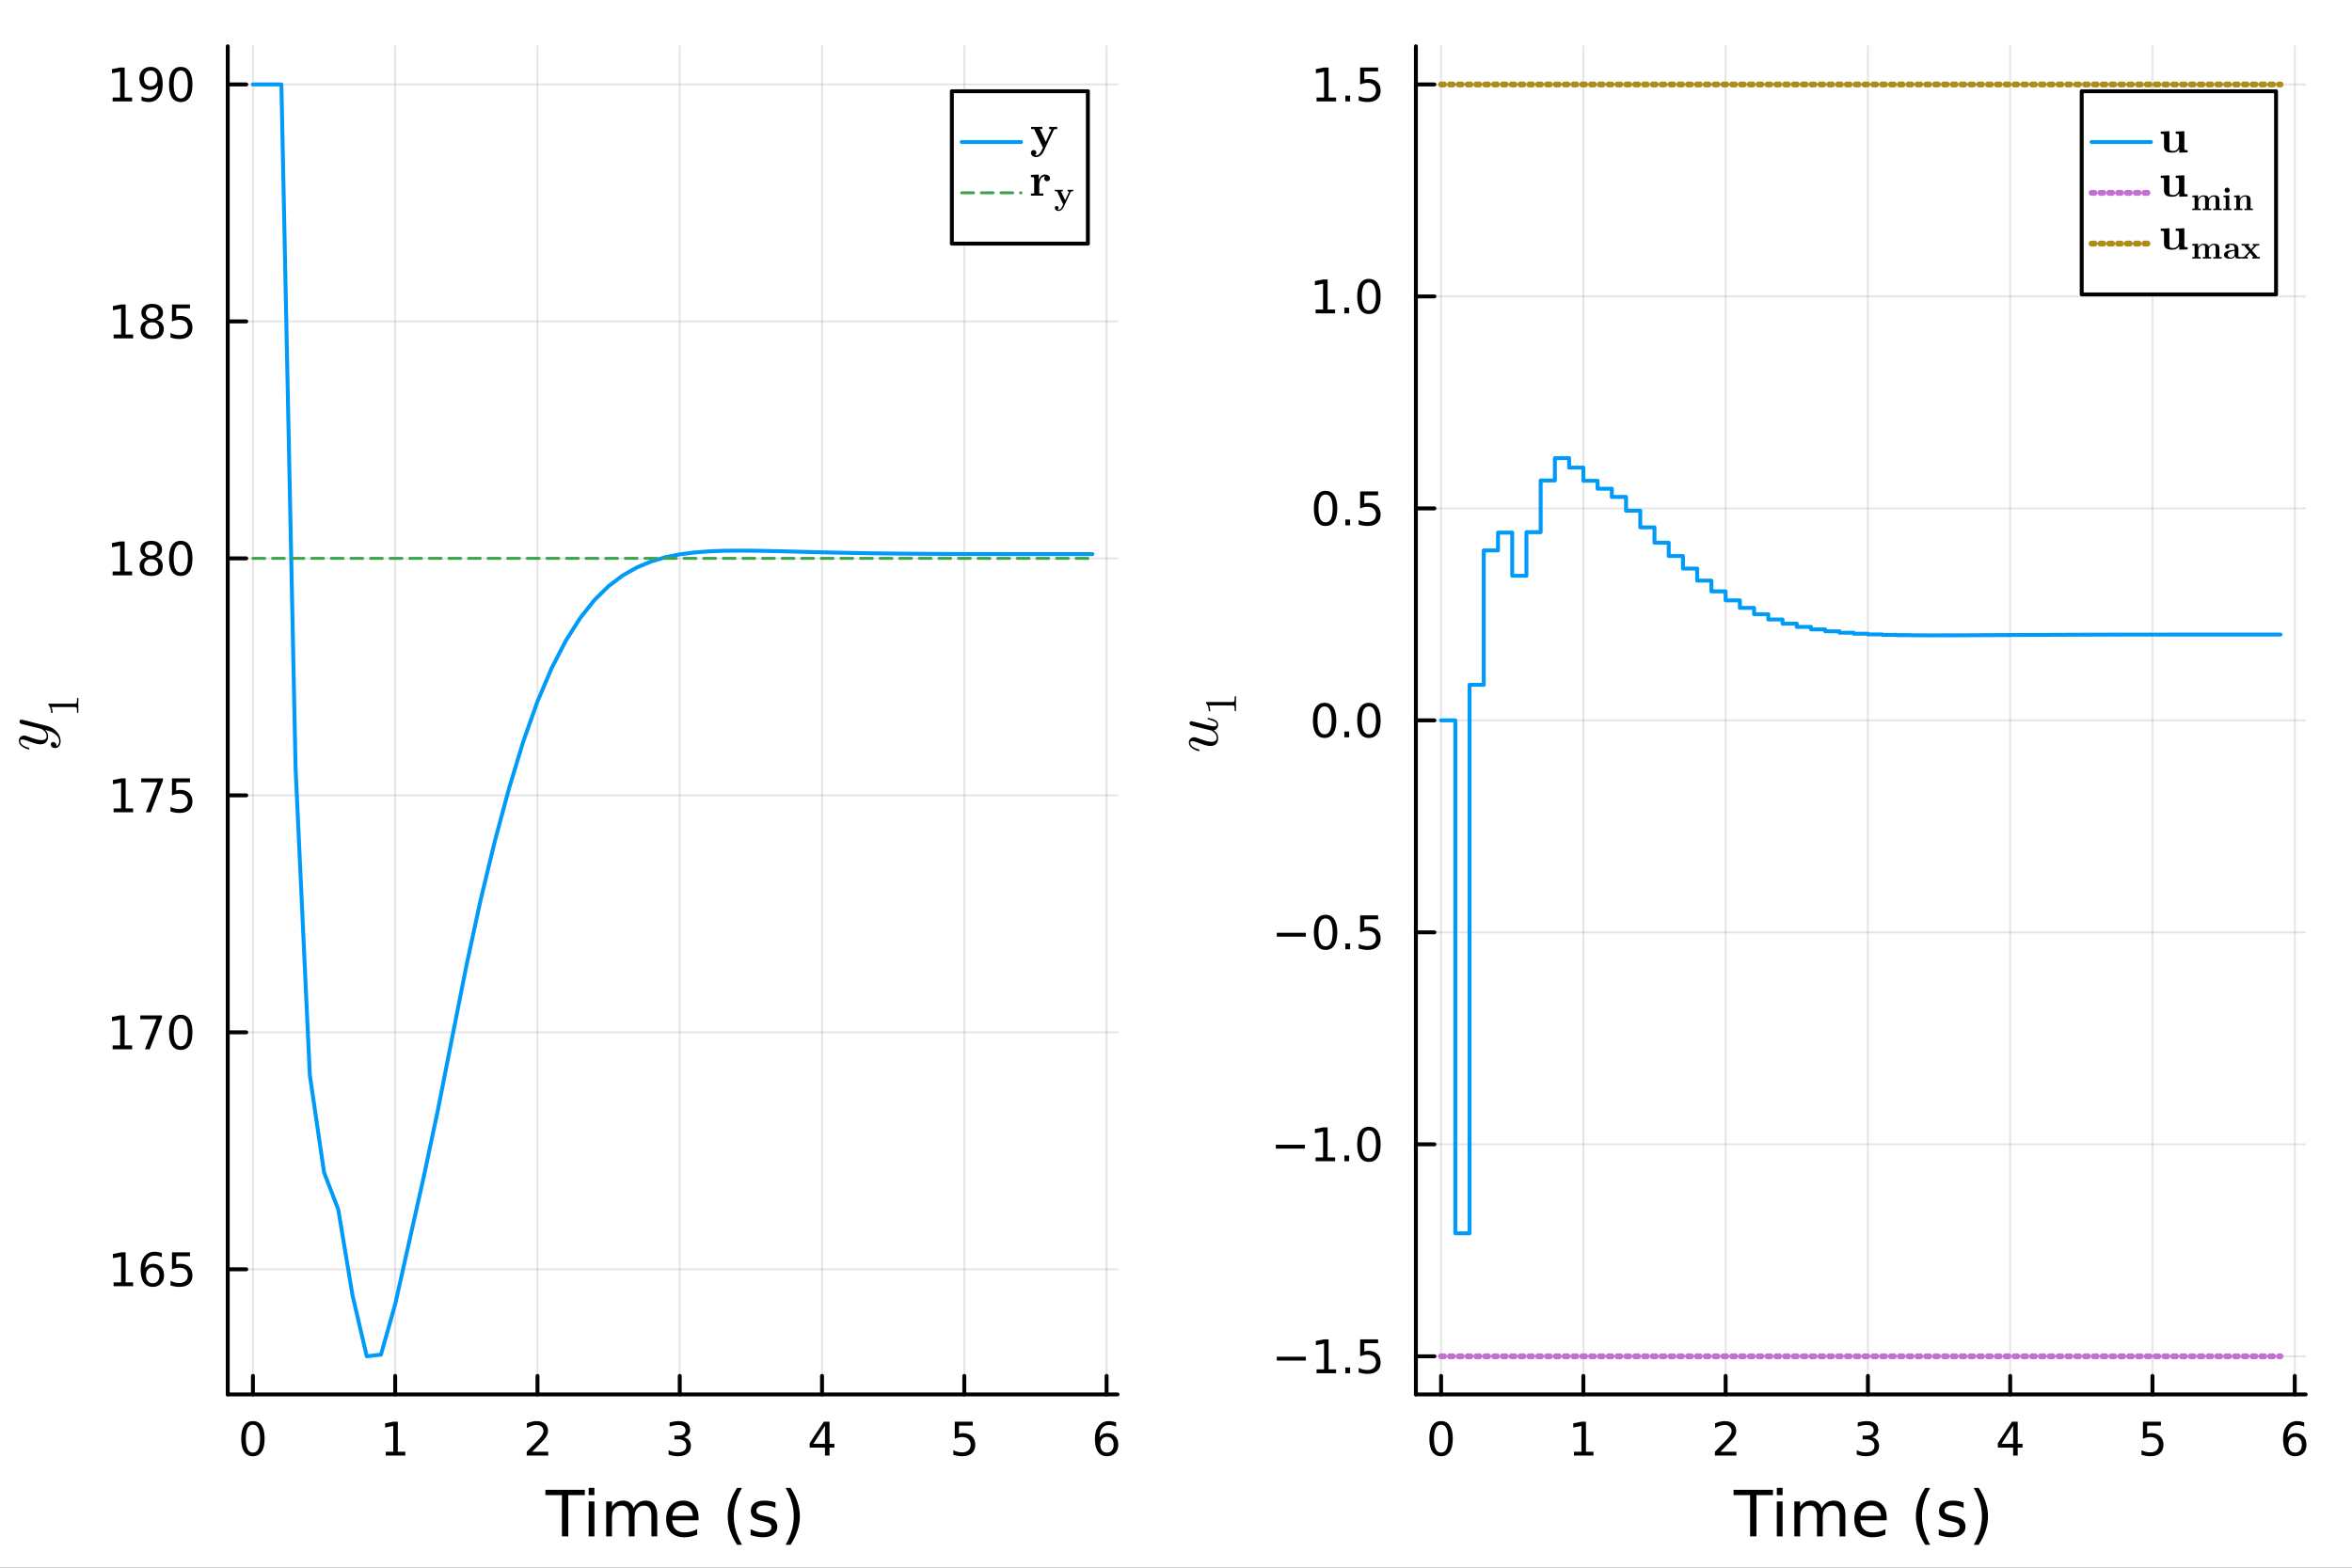 <?xml version="1.0" encoding="utf-8"?>
<svg xmlns="http://www.w3.org/2000/svg" xmlns:xlink="http://www.w3.org/1999/xlink" width="600" height="400" viewBox="0 0 2400 1600">
<rect x="0" y="0" width="2400" height="1600" fill="#333333" stroke="none"/>
<defs>
  <clipPath id="clip320">
    <rect x="0" y="0" width="2400" height="1600"/>
  </clipPath>
</defs>
<path clip-path="url(#clip320)" d="M0 1600 L2400 1600 L2400 0 L0 0  Z" fill="#ffffff" fill-rule="evenodd" fill-opacity="1"/>
<defs>
  <clipPath id="clip321">
    <rect x="480" y="0" width="1681" height="1600"/>
  </clipPath>
</defs>
<path clip-path="url(#clip320)" d="M232.389 1423.18 L1140.35 1423.18 L1140.35 47.244 L232.389 47.244  Z" fill="#ffffff" fill-rule="evenodd" fill-opacity="1"/>
<defs>
  <clipPath id="clip322">
    <rect x="232" y="47" width="909" height="1377"/>
  </clipPath>
</defs>
<polyline clip-path="url(#clip322)" style="stroke:#000000; stroke-linecap:round; stroke-linejoin:round; stroke-width:2; stroke-opacity:0.1; fill:none" points="258.086,1423.18 258.086,47.244 "/>
<polyline clip-path="url(#clip322)" style="stroke:#000000; stroke-linecap:round; stroke-linejoin:round; stroke-width:2; stroke-opacity:0.1; fill:none" points="403.267,1423.18 403.267,47.244 "/>
<polyline clip-path="url(#clip322)" style="stroke:#000000; stroke-linecap:round; stroke-linejoin:round; stroke-width:2; stroke-opacity:0.1; fill:none" points="548.447,1423.18 548.447,47.244 "/>
<polyline clip-path="url(#clip322)" style="stroke:#000000; stroke-linecap:round; stroke-linejoin:round; stroke-width:2; stroke-opacity:0.1; fill:none" points="693.628,1423.18 693.628,47.244 "/>
<polyline clip-path="url(#clip322)" style="stroke:#000000; stroke-linecap:round; stroke-linejoin:round; stroke-width:2; stroke-opacity:0.1; fill:none" points="838.809,1423.18 838.809,47.244 "/>
<polyline clip-path="url(#clip322)" style="stroke:#000000; stroke-linecap:round; stroke-linejoin:round; stroke-width:2; stroke-opacity:0.1; fill:none" points="983.989,1423.18 983.989,47.244 "/>
<polyline clip-path="url(#clip322)" style="stroke:#000000; stroke-linecap:round; stroke-linejoin:round; stroke-width:2; stroke-opacity:0.1; fill:none" points="1129.17,1423.18 1129.17,47.244 "/>
<polyline clip-path="url(#clip320)" style="stroke:#000000; stroke-linecap:round; stroke-linejoin:round; stroke-width:4; stroke-opacity:1; fill:none" points="232.389,1423.18 1140.35,1423.18 "/>
<polyline clip-path="url(#clip320)" style="stroke:#000000; stroke-linecap:round; stroke-linejoin:round; stroke-width:4; stroke-opacity:1; fill:none" points="258.086,1423.18 258.086,1404.28 "/>
<polyline clip-path="url(#clip320)" style="stroke:#000000; stroke-linecap:round; stroke-linejoin:round; stroke-width:4; stroke-opacity:1; fill:none" points="403.267,1423.18 403.267,1404.28 "/>
<polyline clip-path="url(#clip320)" style="stroke:#000000; stroke-linecap:round; stroke-linejoin:round; stroke-width:4; stroke-opacity:1; fill:none" points="548.447,1423.18 548.447,1404.28 "/>
<polyline clip-path="url(#clip320)" style="stroke:#000000; stroke-linecap:round; stroke-linejoin:round; stroke-width:4; stroke-opacity:1; fill:none" points="693.628,1423.18 693.628,1404.28 "/>
<polyline clip-path="url(#clip320)" style="stroke:#000000; stroke-linecap:round; stroke-linejoin:round; stroke-width:4; stroke-opacity:1; fill:none" points="838.809,1423.18 838.809,1404.28 "/>
<polyline clip-path="url(#clip320)" style="stroke:#000000; stroke-linecap:round; stroke-linejoin:round; stroke-width:4; stroke-opacity:1; fill:none" points="983.989,1423.18 983.989,1404.28 "/>
<polyline clip-path="url(#clip320)" style="stroke:#000000; stroke-linecap:round; stroke-linejoin:round; stroke-width:4; stroke-opacity:1; fill:none" points="1129.17,1423.18 1129.17,1404.28 "/>
<path clip-path="url(#clip320)" d="M258.086 1454.1 Q254.475 1454.1 252.647 1457.66 Q250.841 1461.2 250.841 1468.33 Q250.841 1475.44 252.647 1479.01 Q254.475 1482.55 258.086 1482.55 Q261.721 1482.55 263.526 1479.01 Q265.355 1475.44 265.355 1468.33 Q265.355 1461.2 263.526 1457.66 Q261.721 1454.1 258.086 1454.1 M258.086 1450.39 Q263.896 1450.39 266.952 1455 Q270.031 1459.58 270.031 1468.33 Q270.031 1477.06 266.952 1481.67 Q263.896 1486.25 258.086 1486.25 Q252.276 1486.25 249.197 1481.67 Q246.142 1477.06 246.142 1468.33 Q246.142 1459.58 249.197 1455 Q252.276 1450.39 258.086 1450.39 Z" fill="#000000" fill-rule="nonzero" fill-opacity="1" /><path clip-path="url(#clip320)" d="M393.649 1481.64 L401.288 1481.64 L401.288 1455.28 L392.978 1456.95 L392.978 1452.69 L401.241 1451.02 L405.917 1451.02 L405.917 1481.64 L413.556 1481.64 L413.556 1485.58 L393.649 1485.58 L393.649 1481.64 Z" fill="#000000" fill-rule="nonzero" fill-opacity="1" /><path clip-path="url(#clip320)" d="M543.1 1481.64 L559.42 1481.64 L559.42 1485.58 L537.475 1485.58 L537.475 1481.64 Q540.137 1478.89 544.721 1474.26 Q549.327 1469.61 550.508 1468.27 Q552.753 1465.74 553.633 1464.01 Q554.535 1462.25 554.535 1460.56 Q554.535 1457.8 552.591 1456.07 Q550.67 1454.33 547.568 1454.33 Q545.369 1454.33 542.915 1455.09 Q540.485 1455.86 537.707 1457.41 L537.707 1452.69 Q540.531 1451.55 542.984 1450.97 Q545.438 1450.39 547.475 1450.39 Q552.846 1450.39 556.04 1453.08 Q559.234 1455.77 559.234 1460.26 Q559.234 1462.39 558.424 1464.31 Q557.637 1466.2 555.531 1468.8 Q554.952 1469.47 551.85 1472.69 Q548.748 1475.88 543.1 1481.64 Z" fill="#000000" fill-rule="nonzero" fill-opacity="1" /><path clip-path="url(#clip320)" d="M697.876 1466.95 Q701.232 1467.66 703.107 1469.93 Q705.005 1472.2 705.005 1475.53 Q705.005 1480.65 701.487 1483.45 Q697.968 1486.25 691.487 1486.25 Q689.311 1486.25 686.996 1485.81 Q684.704 1485.39 682.251 1484.54 L682.251 1480.02 Q684.195 1481.16 686.51 1481.74 Q688.825 1482.32 691.348 1482.32 Q695.746 1482.32 698.038 1480.58 Q700.352 1478.84 700.352 1475.53 Q700.352 1472.48 698.2 1470.77 Q696.07 1469.03 692.251 1469.03 L688.223 1469.03 L688.223 1465.19 L692.436 1465.19 Q695.885 1465.19 697.714 1463.82 Q699.542 1462.43 699.542 1459.84 Q699.542 1457.18 697.644 1455.77 Q695.769 1454.33 692.251 1454.33 Q690.329 1454.33 688.13 1454.75 Q685.931 1455.16 683.292 1456.04 L683.292 1451.88 Q685.954 1451.14 688.269 1450.77 Q690.607 1450.39 692.667 1450.39 Q697.991 1450.39 701.093 1452.83 Q704.195 1455.23 704.195 1459.35 Q704.195 1462.22 702.552 1464.21 Q700.908 1466.18 697.876 1466.95 Z" fill="#000000" fill-rule="nonzero" fill-opacity="1" /><path clip-path="url(#clip320)" d="M841.818 1455.09 L830.012 1473.54 L841.818 1473.54 L841.818 1455.09 M840.591 1451.02 L846.471 1451.02 L846.471 1473.54 L851.401 1473.54 L851.401 1477.43 L846.471 1477.43 L846.471 1485.58 L841.818 1485.58 L841.818 1477.43 L826.216 1477.43 L826.216 1472.92 L840.591 1451.02 Z" fill="#000000" fill-rule="nonzero" fill-opacity="1" /><path clip-path="url(#clip320)" d="M974.267 1451.02 L992.623 1451.02 L992.623 1454.96 L978.549 1454.96 L978.549 1463.43 Q979.568 1463.08 980.586 1462.92 Q981.605 1462.73 982.623 1462.73 Q988.41 1462.73 991.79 1465.9 Q995.17 1469.08 995.17 1474.49 Q995.17 1480.07 991.697 1483.17 Q988.225 1486.25 981.906 1486.25 Q979.73 1486.25 977.461 1485.88 Q975.216 1485.51 972.809 1484.77 L972.809 1480.07 Q974.892 1481.2 977.114 1481.76 Q979.336 1482.32 981.813 1482.32 Q985.818 1482.32 988.156 1480.21 Q990.494 1478.1 990.494 1474.49 Q990.494 1470.88 988.156 1468.77 Q985.818 1466.67 981.813 1466.67 Q979.938 1466.67 978.063 1467.08 Q976.211 1467.5 974.267 1468.38 L974.267 1451.02 Z" fill="#000000" fill-rule="nonzero" fill-opacity="1" /><path clip-path="url(#clip320)" d="M1129.57 1466.44 Q1126.43 1466.44 1124.57 1468.59 Q1122.75 1470.74 1122.75 1474.49 Q1122.75 1478.22 1124.57 1480.39 Q1126.43 1482.55 1129.57 1482.55 Q1132.72 1482.55 1134.55 1480.39 Q1136.4 1478.22 1136.4 1474.49 Q1136.4 1470.74 1134.55 1468.59 Q1132.72 1466.44 1129.57 1466.44 M1138.86 1451.78 L1138.86 1456.04 Q1137.1 1455.21 1135.29 1454.77 Q1133.51 1454.33 1131.75 1454.33 Q1127.12 1454.33 1124.67 1457.45 Q1122.24 1460.58 1121.89 1466.9 Q1123.26 1464.89 1125.32 1463.82 Q1127.38 1462.73 1129.85 1462.73 Q1135.06 1462.73 1138.07 1465.9 Q1141.1 1469.05 1141.1 1474.49 Q1141.1 1479.82 1137.95 1483.03 Q1134.81 1486.25 1129.57 1486.25 Q1123.58 1486.25 1120.41 1481.67 Q1117.24 1477.06 1117.24 1468.33 Q1117.24 1460.14 1121.13 1455.28 Q1125.01 1450.39 1131.57 1450.39 Q1133.32 1450.39 1135.11 1450.74 Q1136.91 1451.09 1138.86 1451.78 Z" fill="#000000" fill-rule="nonzero" fill-opacity="1" /><path clip-path="url(#clip320)" d="M556.54 1520.52 L596.74 1520.52 L596.74 1525.93 L579.871 1525.93 L579.871 1568.04 L573.409 1568.04 L573.409 1525.93 L556.54 1525.93 L556.54 1520.52 Z" fill="#000000" fill-rule="nonzero" fill-opacity="1" /><path clip-path="url(#clip320)" d="M600.687 1532.4 L606.543 1532.4 L606.543 1568.04 L600.687 1568.04 L600.687 1532.4 M600.687 1518.52 L606.543 1518.52 L606.543 1525.93 L600.687 1525.93 L600.687 1518.52 Z" fill="#000000" fill-rule="nonzero" fill-opacity="1" /><path clip-path="url(#clip320)" d="M646.551 1539.24 Q648.748 1535.29 651.803 1533.41 Q654.859 1531.54 658.996 1531.54 Q664.566 1531.54 667.59 1535.45 Q670.614 1539.33 670.614 1546.53 L670.614 1568.04 L664.726 1568.04 L664.726 1546.72 Q664.726 1541.59 662.911 1539.11 Q661.097 1536.63 657.373 1536.63 Q652.822 1536.63 650.18 1539.65 Q647.538 1542.68 647.538 1547.9 L647.538 1568.04 L641.65 1568.04 L641.65 1546.72 Q641.65 1541.56 639.836 1539.11 Q638.021 1536.63 634.234 1536.63 Q629.746 1536.63 627.104 1539.68 Q624.462 1542.71 624.462 1547.9 L624.462 1568.04 L618.574 1568.04 L618.574 1532.4 L624.462 1532.4 L624.462 1537.93 Q626.468 1534.66 629.269 1533.1 Q632.069 1531.54 635.921 1531.54 Q639.804 1531.54 642.509 1533.51 Q645.246 1535.48 646.551 1539.24 Z" fill="#000000" fill-rule="nonzero" fill-opacity="1" /><path clip-path="url(#clip320)" d="M712.787 1548.76 L712.787 1551.62 L685.86 1551.62 Q686.242 1557.67 689.488 1560.85 Q692.766 1564 698.591 1564 Q701.965 1564 705.116 1563.17 Q708.299 1562.35 711.418 1560.69 L711.418 1566.23 Q708.267 1567.57 704.957 1568.27 Q701.647 1568.97 698.241 1568.97 Q689.711 1568.97 684.714 1564 Q679.749 1559.04 679.749 1550.57 Q679.749 1541.82 684.459 1536.69 Q689.202 1531.54 697.222 1531.54 Q704.416 1531.54 708.585 1536.18 Q712.787 1540.8 712.787 1548.76 M706.93 1547.04 Q706.867 1542.23 704.225 1539.37 Q701.615 1536.5 697.286 1536.5 Q692.385 1536.5 689.424 1539.27 Q686.496 1542.04 686.051 1547.07 L706.93 1547.04 Z" fill="#000000" fill-rule="nonzero" fill-opacity="1" /><path clip-path="url(#clip320)" d="M757.187 1518.58 Q752.922 1525.9 750.854 1533.06 Q748.785 1540.23 748.785 1547.58 Q748.785 1554.93 750.854 1562.16 Q752.954 1569.35 757.187 1576.64 L752.095 1576.64 Q747.321 1569.16 744.933 1561.93 Q742.578 1554.71 742.578 1547.58 Q742.578 1540.48 744.933 1533.29 Q747.289 1526.09 752.095 1518.58 L757.187 1518.58 Z" fill="#000000" fill-rule="nonzero" fill-opacity="1" /><path clip-path="url(#clip320)" d="M791.276 1533.45 L791.276 1538.98 Q788.793 1537.71 786.12 1537.07 Q783.446 1536.44 780.581 1536.44 Q776.221 1536.44 774.025 1537.77 Q771.86 1539.11 771.86 1541.79 Q771.86 1543.82 773.42 1545 Q774.98 1546.15 779.69 1547.2 L781.695 1547.64 Q787.934 1548.98 790.544 1551.43 Q793.186 1553.85 793.186 1558.21 Q793.186 1563.17 789.239 1566.07 Q785.324 1568.97 778.449 1568.97 Q775.584 1568.97 772.465 1568.39 Q769.378 1567.85 765.94 1566.74 L765.94 1560.69 Q769.187 1562.38 772.338 1563.24 Q775.489 1564.07 778.576 1564.07 Q782.714 1564.07 784.942 1562.66 Q787.17 1561.23 787.17 1558.65 Q787.17 1556.27 785.547 1554.99 Q783.955 1553.72 778.513 1552.54 L776.476 1552.07 Q771.033 1550.92 768.614 1548.56 Q766.195 1546.18 766.195 1542.04 Q766.195 1537.01 769.76 1534.27 Q773.325 1531.54 779.881 1531.54 Q783.128 1531.54 785.992 1532.01 Q788.857 1532.49 791.276 1533.45 Z" fill="#000000" fill-rule="nonzero" fill-opacity="1" /><path clip-path="url(#clip320)" d="M801.588 1518.58 L806.681 1518.58 Q811.455 1526.09 813.81 1533.29 Q816.198 1540.48 816.198 1547.58 Q816.198 1554.71 813.81 1561.93 Q811.455 1569.16 806.681 1576.64 L801.588 1576.64 Q805.821 1569.35 807.89 1562.16 Q809.991 1554.93 809.991 1547.58 Q809.991 1540.23 807.89 1533.06 Q805.821 1525.9 801.588 1518.58 Z" fill="#000000" fill-rule="nonzero" fill-opacity="1" /><polyline clip-path="url(#clip322)" style="stroke:#000000; stroke-linecap:round; stroke-linejoin:round; stroke-width:2; stroke-opacity:0.1; fill:none" points="232.389,1295.45 1140.35,1295.45 "/>
<polyline clip-path="url(#clip322)" style="stroke:#000000; stroke-linecap:round; stroke-linejoin:round; stroke-width:2; stroke-opacity:0.1; fill:none" points="232.389,1053.6 1140.35,1053.6 "/>
<polyline clip-path="url(#clip322)" style="stroke:#000000; stroke-linecap:round; stroke-linejoin:round; stroke-width:2; stroke-opacity:0.1; fill:none" points="232.389,811.744 1140.35,811.744 "/>
<polyline clip-path="url(#clip322)" style="stroke:#000000; stroke-linecap:round; stroke-linejoin:round; stroke-width:2; stroke-opacity:0.1; fill:none" points="232.389,569.891 1140.35,569.891 "/>
<polyline clip-path="url(#clip322)" style="stroke:#000000; stroke-linecap:round; stroke-linejoin:round; stroke-width:2; stroke-opacity:0.1; fill:none" points="232.389,328.038 1140.35,328.038 "/>
<polyline clip-path="url(#clip322)" style="stroke:#000000; stroke-linecap:round; stroke-linejoin:round; stroke-width:2; stroke-opacity:0.1; fill:none" points="232.389,86.186 1140.35,86.186 "/>
<polyline clip-path="url(#clip320)" style="stroke:#000000; stroke-linecap:round; stroke-linejoin:round; stroke-width:4; stroke-opacity:1; fill:none" points="232.389,1423.18 232.389,47.244 "/>
<polyline clip-path="url(#clip320)" style="stroke:#000000; stroke-linecap:round; stroke-linejoin:round; stroke-width:4; stroke-opacity:1; fill:none" points="232.389,1295.45 251.287,1295.45 "/>
<polyline clip-path="url(#clip320)" style="stroke:#000000; stroke-linecap:round; stroke-linejoin:round; stroke-width:4; stroke-opacity:1; fill:none" points="232.389,1053.6 251.287,1053.6 "/>
<polyline clip-path="url(#clip320)" style="stroke:#000000; stroke-linecap:round; stroke-linejoin:round; stroke-width:4; stroke-opacity:1; fill:none" points="232.389,811.744 251.287,811.744 "/>
<polyline clip-path="url(#clip320)" style="stroke:#000000; stroke-linecap:round; stroke-linejoin:round; stroke-width:4; stroke-opacity:1; fill:none" points="232.389,569.891 251.287,569.891 "/>
<polyline clip-path="url(#clip320)" style="stroke:#000000; stroke-linecap:round; stroke-linejoin:round; stroke-width:4; stroke-opacity:1; fill:none" points="232.389,328.038 251.287,328.038 "/>
<polyline clip-path="url(#clip320)" style="stroke:#000000; stroke-linecap:round; stroke-linejoin:round; stroke-width:4; stroke-opacity:1; fill:none" points="232.389,86.186 251.287,86.186 "/>
<path clip-path="url(#clip320)" d="M115.927 1308.79 L123.566 1308.79 L123.566 1282.43 L115.256 1284.1 L115.256 1279.84 L123.519 1278.17 L128.195 1278.17 L128.195 1308.79 L135.834 1308.79 L135.834 1312.73 L115.927 1312.73 L115.927 1308.79 Z" fill="#000000" fill-rule="nonzero" fill-opacity="1" /><path clip-path="url(#clip320)" d="M155.857 1293.59 Q152.709 1293.59 150.857 1295.74 Q149.028 1297.89 149.028 1301.64 Q149.028 1305.37 150.857 1307.54 Q152.709 1309.7 155.857 1309.7 Q159.005 1309.7 160.834 1307.54 Q162.686 1305.37 162.686 1301.64 Q162.686 1297.89 160.834 1295.74 Q159.005 1293.59 155.857 1293.59 M165.14 1278.93 L165.14 1283.19 Q163.38 1282.36 161.575 1281.92 Q159.792 1281.48 158.033 1281.48 Q153.403 1281.48 150.95 1284.6 Q148.519 1287.73 148.172 1294.05 Q149.538 1292.04 151.598 1290.97 Q153.658 1289.88 156.135 1289.88 Q161.343 1289.88 164.352 1293.05 Q167.385 1296.2 167.385 1301.64 Q167.385 1306.97 164.237 1310.18 Q161.089 1313.4 155.857 1313.4 Q149.862 1313.4 146.691 1308.82 Q143.519 1304.21 143.519 1295.48 Q143.519 1287.29 147.408 1282.43 Q151.297 1277.54 157.848 1277.54 Q159.607 1277.54 161.39 1277.89 Q163.195 1278.24 165.14 1278.93 Z" fill="#000000" fill-rule="nonzero" fill-opacity="1" /><path clip-path="url(#clip320)" d="M175.487 1278.17 L193.843 1278.17 L193.843 1282.1 L179.769 1282.1 L179.769 1290.58 Q180.788 1290.23 181.806 1290.07 Q182.825 1289.88 183.843 1289.88 Q189.63 1289.88 193.01 1293.05 Q196.389 1296.22 196.389 1301.64 Q196.389 1307.22 192.917 1310.32 Q189.445 1313.4 183.126 1313.4 Q180.95 1313.4 178.681 1313.03 Q176.436 1312.66 174.028 1311.92 L174.028 1307.22 Q176.112 1308.35 178.334 1308.91 Q180.556 1309.47 183.033 1309.47 Q187.038 1309.47 189.375 1307.36 Q191.713 1305.25 191.713 1301.64 Q191.713 1298.03 189.375 1295.92 Q187.038 1293.82 183.033 1293.82 Q181.158 1293.82 179.283 1294.23 Q177.431 1294.65 175.487 1295.53 L175.487 1278.17 Z" fill="#000000" fill-rule="nonzero" fill-opacity="1" /><path clip-path="url(#clip320)" d="M114.931 1066.94 L122.57 1066.94 L122.57 1040.58 L114.26 1042.24 L114.26 1037.98 L122.524 1036.32 L127.2 1036.32 L127.2 1066.94 L134.839 1066.94 L134.839 1070.88 L114.931 1070.88 L114.931 1066.94 Z" fill="#000000" fill-rule="nonzero" fill-opacity="1" /><path clip-path="url(#clip320)" d="M143.103 1036.32 L165.325 1036.32 L165.325 1038.31 L152.778 1070.88 L147.894 1070.88 L159.7 1040.25 L143.103 1040.25 L143.103 1036.32 Z" fill="#000000" fill-rule="nonzero" fill-opacity="1" /><path clip-path="url(#clip320)" d="M184.445 1039.4 Q180.834 1039.4 179.005 1042.96 Q177.2 1046.5 177.2 1053.63 Q177.2 1060.74 179.005 1064.3 Q180.834 1067.84 184.445 1067.84 Q188.079 1067.84 189.885 1064.3 Q191.713 1060.74 191.713 1053.63 Q191.713 1046.5 189.885 1042.96 Q188.079 1039.4 184.445 1039.4 M184.445 1035.69 Q190.255 1035.69 193.311 1040.3 Q196.389 1044.88 196.389 1053.63 Q196.389 1062.36 193.311 1066.96 Q190.255 1071.55 184.445 1071.55 Q178.635 1071.55 175.556 1066.96 Q172.501 1062.36 172.501 1053.63 Q172.501 1044.88 175.556 1040.3 Q178.635 1035.69 184.445 1035.69 Z" fill="#000000" fill-rule="nonzero" fill-opacity="1" /><path clip-path="url(#clip320)" d="M115.927 825.089 L123.566 825.089 L123.566 798.723 L115.256 800.39 L115.256 796.131 L123.519 794.464 L128.195 794.464 L128.195 825.089 L135.834 825.089 L135.834 829.024 L115.927 829.024 L115.927 825.089 Z" fill="#000000" fill-rule="nonzero" fill-opacity="1" /><path clip-path="url(#clip320)" d="M144.098 794.464 L166.32 794.464 L166.32 796.455 L153.774 829.024 L148.89 829.024 L160.695 798.399 L144.098 798.399 L144.098 794.464 Z" fill="#000000" fill-rule="nonzero" fill-opacity="1" /><path clip-path="url(#clip320)" d="M175.487 794.464 L193.843 794.464 L193.843 798.399 L179.769 798.399 L179.769 806.871 Q180.788 806.524 181.806 806.362 Q182.825 806.177 183.843 806.177 Q189.63 806.177 193.01 809.348 Q196.389 812.519 196.389 817.936 Q196.389 823.515 192.917 826.617 Q189.445 829.695 183.126 829.695 Q180.95 829.695 178.681 829.325 Q176.436 828.955 174.028 828.214 L174.028 823.515 Q176.112 824.649 178.334 825.205 Q180.556 825.76 183.033 825.76 Q187.038 825.76 189.375 823.654 Q191.713 821.547 191.713 817.936 Q191.713 814.325 189.375 812.219 Q187.038 810.112 183.033 810.112 Q181.158 810.112 179.283 810.529 Q177.431 810.945 175.487 811.825 L175.487 794.464 Z" fill="#000000" fill-rule="nonzero" fill-opacity="1" /><path clip-path="url(#clip320)" d="M114.931 583.236 L122.57 583.236 L122.57 556.87 L114.26 558.537 L114.26 554.278 L122.524 552.611 L127.2 552.611 L127.2 583.236 L134.839 583.236 L134.839 587.171 L114.931 587.171 L114.931 583.236 Z" fill="#000000" fill-rule="nonzero" fill-opacity="1" /><path clip-path="url(#clip320)" d="M154.283 570.759 Q150.95 570.759 149.028 572.542 Q147.13 574.324 147.13 577.449 Q147.13 580.574 149.028 582.356 Q150.95 584.139 154.283 584.139 Q157.616 584.139 159.538 582.356 Q161.459 580.551 161.459 577.449 Q161.459 574.324 159.538 572.542 Q157.64 570.759 154.283 570.759 M149.607 568.769 Q146.598 568.028 144.908 565.968 Q143.241 563.907 143.241 560.945 Q143.241 556.801 146.181 554.394 Q149.144 551.986 154.283 551.986 Q159.445 551.986 162.385 554.394 Q165.325 556.801 165.325 560.945 Q165.325 563.907 163.635 565.968 Q161.968 568.028 158.982 568.769 Q162.362 569.556 164.237 571.847 Q166.135 574.139 166.135 577.449 Q166.135 582.472 163.056 585.157 Q160.001 587.843 154.283 587.843 Q148.566 587.843 145.487 585.157 Q142.431 582.472 142.431 577.449 Q142.431 574.139 144.329 571.847 Q146.228 569.556 149.607 568.769 M147.894 561.384 Q147.894 564.069 149.561 565.574 Q151.251 567.079 154.283 567.079 Q157.292 567.079 158.982 565.574 Q160.695 564.069 160.695 561.384 Q160.695 558.699 158.982 557.195 Q157.292 555.69 154.283 555.69 Q151.251 555.69 149.561 557.195 Q147.894 558.699 147.894 561.384 Z" fill="#000000" fill-rule="nonzero" fill-opacity="1" /><path clip-path="url(#clip320)" d="M184.445 555.69 Q180.834 555.69 179.005 559.255 Q177.2 562.796 177.2 569.926 Q177.2 577.032 179.005 580.597 Q180.834 584.139 184.445 584.139 Q188.079 584.139 189.885 580.597 Q191.713 577.032 191.713 569.926 Q191.713 562.796 189.885 559.255 Q188.079 555.69 184.445 555.69 M184.445 551.986 Q190.255 551.986 193.311 556.593 Q196.389 561.176 196.389 569.926 Q196.389 578.653 193.311 583.259 Q190.255 587.843 184.445 587.843 Q178.635 587.843 175.556 583.259 Q172.501 578.653 172.501 569.926 Q172.501 561.176 175.556 556.593 Q178.635 551.986 184.445 551.986 Z" fill="#000000" fill-rule="nonzero" fill-opacity="1" /><path clip-path="url(#clip320)" d="M115.927 341.383 L123.566 341.383 L123.566 315.018 L115.256 316.684 L115.256 312.425 L123.519 310.758 L128.195 310.758 L128.195 341.383 L135.834 341.383 L135.834 345.318 L115.927 345.318 L115.927 341.383 Z" fill="#000000" fill-rule="nonzero" fill-opacity="1" /><path clip-path="url(#clip320)" d="M155.278 328.906 Q151.945 328.906 150.024 330.689 Q148.126 332.471 148.126 335.596 Q148.126 338.721 150.024 340.504 Q151.945 342.286 155.278 342.286 Q158.612 342.286 160.533 340.504 Q162.454 338.698 162.454 335.596 Q162.454 332.471 160.533 330.689 Q158.635 328.906 155.278 328.906 M150.603 326.916 Q147.593 326.175 145.904 324.115 Q144.237 322.055 144.237 319.092 Q144.237 314.948 147.177 312.541 Q150.14 310.133 155.278 310.133 Q160.44 310.133 163.38 312.541 Q166.32 314.948 166.32 319.092 Q166.32 322.055 164.63 324.115 Q162.964 326.175 159.978 326.916 Q163.357 327.703 165.232 329.994 Q167.13 332.286 167.13 335.596 Q167.13 340.619 164.052 343.305 Q160.996 345.99 155.278 345.99 Q149.561 345.99 146.482 343.305 Q143.427 340.619 143.427 335.596 Q143.427 332.286 145.325 329.994 Q147.223 327.703 150.603 326.916 M148.89 319.532 Q148.89 322.217 150.556 323.721 Q152.246 325.226 155.278 325.226 Q158.288 325.226 159.978 323.721 Q161.69 322.217 161.69 319.532 Q161.69 316.846 159.978 315.342 Q158.288 313.837 155.278 313.837 Q152.246 313.837 150.556 315.342 Q148.89 316.846 148.89 319.532 Z" fill="#000000" fill-rule="nonzero" fill-opacity="1" /><path clip-path="url(#clip320)" d="M175.487 310.758 L193.843 310.758 L193.843 314.694 L179.769 314.694 L179.769 323.166 Q180.788 322.819 181.806 322.657 Q182.825 322.471 183.843 322.471 Q189.63 322.471 193.01 325.643 Q196.389 328.814 196.389 334.231 Q196.389 339.809 192.917 342.911 Q189.445 345.99 183.126 345.99 Q180.95 345.99 178.681 345.619 Q176.436 345.249 174.028 344.508 L174.028 339.809 Q176.112 340.943 178.334 341.499 Q180.556 342.055 183.033 342.055 Q187.038 342.055 189.375 339.948 Q191.713 337.842 191.713 334.231 Q191.713 330.619 189.375 328.513 Q187.038 326.407 183.033 326.407 Q181.158 326.407 179.283 326.823 Q177.431 327.24 175.487 328.119 L175.487 310.758 Z" fill="#000000" fill-rule="nonzero" fill-opacity="1" /><path clip-path="url(#clip320)" d="M114.931 99.531 L122.57 99.531 L122.57 73.165 L114.26 74.832 L114.26 70.572 L122.524 68.906 L127.2 68.906 L127.2 99.531 L134.839 99.531 L134.839 103.466 L114.931 103.466 L114.931 99.531 Z" fill="#000000" fill-rule="nonzero" fill-opacity="1" /><path clip-path="url(#clip320)" d="M144.422 102.748 L144.422 98.489 Q146.181 99.322 147.987 99.762 Q149.792 100.202 151.528 100.202 Q156.158 100.202 158.589 97.1 Q161.042 93.975 161.39 87.632 Q160.047 89.623 157.987 90.688 Q155.927 91.753 153.427 91.753 Q148.241 91.753 145.209 88.628 Q142.2 85.48 142.2 80.04 Q142.2 74.716 145.348 71.498 Q148.496 68.281 153.728 68.281 Q159.723 68.281 162.871 72.887 Q166.042 77.47 166.042 86.22 Q166.042 94.392 162.153 99.276 Q158.288 104.137 151.737 104.137 Q149.978 104.137 148.172 103.79 Q146.366 103.443 144.422 102.748 M153.728 88.095 Q156.876 88.095 158.704 85.943 Q160.556 83.79 160.556 80.04 Q160.556 76.313 158.704 74.16 Q156.876 71.984 153.728 71.984 Q150.579 71.984 148.728 74.16 Q146.899 76.313 146.899 80.04 Q146.899 83.79 148.728 85.943 Q150.579 88.095 153.728 88.095 Z" fill="#000000" fill-rule="nonzero" fill-opacity="1" /><path clip-path="url(#clip320)" d="M184.445 71.984 Q180.834 71.984 179.005 75.549 Q177.2 79.091 177.2 86.22 Q177.2 93.327 179.005 96.892 Q180.834 100.433 184.445 100.433 Q188.079 100.433 189.885 96.892 Q191.713 93.327 191.713 86.22 Q191.713 79.091 189.885 75.549 Q188.079 71.984 184.445 71.984 M184.445 68.281 Q190.255 68.281 193.311 72.887 Q196.389 77.47 196.389 86.22 Q196.389 94.947 193.311 99.554 Q190.255 104.137 184.445 104.137 Q178.635 104.137 175.556 99.554 Q172.501 94.947 172.501 86.22 Q172.501 77.47 175.556 72.887 Q178.635 68.281 184.445 68.281 Z" fill="#000000" fill-rule="nonzero" fill-opacity="1" /><path clip-path="url(#clip320)" d="M21.718 734.435 Q22.169 734.435 23.232 734.724 L48.416 741.037 Q54.02 742.422 57.949 746.93 Q61.879 751.407 61.879 756.496 Q61.879 759.555 60.236 761.52 Q58.626 763.484 56.146 763.484 Q53.956 763.484 52.893 762.325 Q51.862 761.165 51.862 759.781 Q51.862 759.33 51.991 758.847 Q52.12 758.364 52.668 757.848 Q53.215 757.333 54.149 757.333 Q55.663 757.333 56.854 758.653 Q57.402 759.298 57.531 759.909 Q57.66 760.489 57.66 761.488 Q58.561 761.101 59.173 760.393 Q59.785 759.684 60.011 758.879 Q60.268 758.074 60.333 757.558 Q60.429 757.011 60.429 756.496 Q60.429 752.373 56.275 749.217 Q55.019 748.283 53.763 747.607 Q52.539 746.898 51.025 746.383 Q49.544 745.868 48.739 745.642 Q47.933 745.385 46.098 744.934 Q49.093 747.929 49.093 751.6 Q49.093 753.146 48.674 754.531 Q48.255 755.884 47.386 757.075 Q46.484 758.267 44.906 758.975 Q43.328 759.652 41.235 759.652 Q39.012 759.652 35.985 758.782 Q32.958 757.913 27.386 755.819 Q24.262 754.692 22.748 754.692 Q22.008 754.692 21.557 754.853 Q21.074 755.014 20.913 755.336 Q20.719 755.658 20.687 755.852 Q20.655 756.013 20.655 756.335 Q20.655 758.235 22.587 760.006 Q24.52 761.777 28.835 763.001 Q29.64 763.259 29.834 763.42 Q30.027 763.581 30.027 764.064 Q29.995 764.869 29.351 764.869 Q29.093 764.869 28.095 764.579 Q27.064 764.289 25.55 763.613 Q24.004 762.905 22.62 761.938 Q21.203 760.972 20.204 759.459 Q19.206 757.913 19.206 756.141 Q19.206 753.726 20.784 752.244 Q22.33 750.731 24.616 750.731 Q25.55 750.731 26.388 750.988 Q27.193 751.214 29.351 752.051 Q38.046 755.433 42.297 755.433 Q43.328 755.433 44.197 755.272 Q45.035 755.079 45.872 754.66 Q46.677 754.241 47.16 753.404 Q47.611 752.534 47.611 751.343 Q47.611 749.829 46.903 748.412 Q46.162 746.963 45.164 746.061 Q44.165 745.127 43.328 744.579 Q42.458 744 42.008 743.871 L30.156 740.908 L24.874 739.588 Q22.008 738.976 21.299 738.686 Q20.623 738.299 20.269 737.623 Q19.914 736.947 19.914 736.367 Q19.914 735.562 20.397 735.014 Q20.881 734.435 21.718 734.435 Z" fill="#000000" fill-rule="nonzero" fill-opacity="1" /><path clip-path="url(#clip320)" d="M53.665 727.689 L52.222 727.689 Q52.222 722.143 49.269 719.28 Q49.269 718.491 49.449 718.355 Q49.63 718.22 50.464 718.22 L76.367 718.22 Q77.742 718.22 78.171 717.544 Q78.599 716.867 78.599 713.914 L78.599 712.449 L80.019 712.449 Q79.884 714.072 79.884 719.933 Q79.884 725.795 80.019 727.395 L78.599 727.395 L78.599 725.93 Q78.599 723.022 78.193 722.323 Q77.765 721.624 76.367 721.624 L52.448 721.624 Q53.665 724.036 53.665 727.689 Z" fill="#000000" fill-rule="nonzero" fill-opacity="1" /><polyline clip-path="url(#clip322)" style="stroke:#009af9; stroke-linecap:round; stroke-linejoin:round; stroke-width:4; stroke-opacity:1; fill:none" points="258.086,86.186 272.604,86.186 287.122,86.186 301.64,784.76 316.159,1097.27 330.677,1196.63 345.195,1234.5 359.713,1321.98 374.231,1384.24 388.749,1382.55 403.267,1331.03 417.785,1266.34 432.303,1201.46 446.821,1132.95 461.339,1059.17 475.857,985.909 490.375,918.72 504.893,858.642 519.411,804.686 533.929,756.868 548.447,715.901 562.965,681.783 577.484,653.699 592.002,630.786 606.52,612.454 621.038,598.157 635.556,587.237 650.074,579.03 664.592,572.995 679.11,568.705 693.628,565.78 708.146,563.887 722.664,562.75 737.182,562.165 751.7,561.969 766.218,562.036 780.736,562.265 795.254,562.587 809.772,562.951 824.29,563.325 838.809,563.683 853.327,564.012 867.845,564.306 882.363,564.56 896.881,564.776 911.399,564.955 925.917,565.101 940.435,565.218 954.953,565.31 969.471,565.381 983.989,565.434 998.507,565.474 1013.03,565.502 1027.54,565.522 1042.06,565.535 1056.58,565.543 1071.1,565.548 1085.62,565.55 1100.13,565.55 1114.65,565.549 "/>
<polyline clip-path="url(#clip322)" style="stroke:#3da44d; stroke-linecap:round; stroke-linejoin:round; stroke-width:3; stroke-opacity:1; fill:none" stroke-dasharray="12, 8" points="258.086,569.891 272.604,569.891 287.122,569.891 301.64,569.891 316.159,569.891 330.677,569.891 345.195,569.891 359.713,569.891 374.231,569.891 388.749,569.891 403.267,569.891 417.785,569.891 432.303,569.891 446.821,569.891 461.339,569.891 475.857,569.891 490.375,569.891 504.893,569.891 519.411,569.891 533.929,569.891 548.447,569.891 562.965,569.891 577.484,569.891 592.002,569.891 606.52,569.891 621.038,569.891 635.556,569.891 650.074,569.891 664.592,569.891 679.11,569.891 693.628,569.891 708.146,569.891 722.664,569.891 737.182,569.891 751.7,569.891 766.218,569.891 780.736,569.891 795.254,569.891 809.772,569.891 824.29,569.891 838.809,569.891 853.327,569.891 867.845,569.891 882.363,569.891 896.881,569.891 911.399,569.891 925.917,569.891 940.435,569.891 954.953,569.891 969.471,569.891 983.989,569.891 998.507,569.891 1013.03,569.891 1027.54,569.891 1042.06,569.891 1056.58,569.891 1071.1,569.891 1085.62,569.891 1100.13,569.891 1114.65,569.891 "/>
<path clip-path="url(#clip320)" d="M971.279 248.629 L1110.08 248.629 L1110.08 93.109 L971.279 93.109  Z" fill="#ffffff" fill-rule="evenodd" fill-opacity="1"/>
<polyline clip-path="url(#clip320)" style="stroke:#000000; stroke-linecap:round; stroke-linejoin:round; stroke-width:4; stroke-opacity:1; fill:none" points="971.279,248.629 1110.08,248.629 1110.08,93.109 971.279,93.109 971.279,248.629 "/>
<polyline clip-path="url(#clip320)" style="stroke:#009af9; stroke-linecap:round; stroke-linejoin:round; stroke-width:4; stroke-opacity:1; fill:none" points="981.367,144.949 1041.9,144.949 "/>
<path clip-path="url(#clip320)" d="M1078.76 131.687 Q1077.28 131.687 1076.53 131.828 Q1075.78 131.945 1075.6 132.109 Q1075.41 132.273 1075.2 132.695 L1064.89 154.618 Q1063.79 156.96 1061.73 158.647 Q1059.69 160.333 1057.12 160.333 Q1054.96 160.333 1053.46 159.021 Q1051.99 157.733 1051.99 155.906 Q1051.99 154.595 1052.81 153.845 Q1053.63 153.119 1054.73 153.119 Q1055.94 153.119 1056.72 153.892 Q1057.51 154.665 1057.51 155.859 Q1057.51 156.632 1057.19 157.218 Q1056.86 157.827 1056.55 158.038 Q1056.27 158.272 1055.97 158.412 Q1056.46 158.6 1057.12 158.6 Q1058.1 158.6 1058.94 158.202 Q1059.81 157.827 1060.37 157.312 Q1060.96 156.82 1061.54 155.93 Q1062.13 155.063 1062.41 154.501 Q1062.69 153.962 1063.11 153.025 L1064.21 150.73 L1055.24 131.687 L1052.17 131.687 L1052.17 129.439 L1057.65 129.579 L1063.6 129.439 L1063.6 131.687 L1061 131.687 L1067.09 144.64 L1072.62 132.835 L1072.86 132.273 Q1072.86 132.015 1072.29 131.875 Q1071.73 131.711 1071.17 131.711 L1070.61 131.687 L1070.61 129.439 L1074.96 129.579 Q1077.02 129.579 1078.76 129.439 L1078.76 131.687 Z" fill="#000000" fill-rule="nonzero" fill-opacity="1" /><polyline clip-path="url(#clip320)" style="stroke:#3da44d; stroke-linecap:round; stroke-linejoin:round; stroke-width:3; stroke-opacity:1; fill:none" stroke-dasharray="12, 8" points="981.367,196.789 1041.9,196.789 "/>
<path clip-path="url(#clip320)" d="M1071.4 182.067 Q1071.4 183.425 1070.51 184.221 Q1069.62 184.994 1068.48 184.994 Q1067.33 184.994 1066.44 184.221 Q1065.55 183.448 1065.55 182.067 Q1065.55 181.458 1065.76 180.919 Q1065.99 180.357 1066.23 180.099 L1066.46 179.865 Q1065.08 179.865 1064 180.521 Q1062.92 181.153 1062.27 182.137 Q1061.61 183.121 1061.19 184.409 Q1060.77 185.674 1060.61 186.821 Q1060.46 187.969 1060.46 189.07 L1060.46 197.479 L1064.63 197.479 L1064.63 199.727 Q1062.9 199.587 1058.03 199.587 L1051.99 199.727 L1051.99 197.479 L1055.29 197.479 L1055.29 182.652 Q1055.29 181.294 1054.8 181.036 Q1054.3 180.778 1051.99 180.778 L1051.99 178.53 L1059.95 178.132 L1059.95 183.566 Q1061.94 178.132 1066.32 178.132 Q1068.33 178.132 1069.86 179.209 Q1071.4 180.263 1071.4 182.067 Z" fill="#000000" fill-rule="nonzero" fill-opacity="1" /><path clip-path="url(#clip320)" d="M1095.07 195.25 Q1094.03 195.25 1093.51 195.349 Q1092.98 195.431 1092.85 195.545 Q1092.72 195.66 1092.57 195.955 L1085.36 211.302 Q1084.59 212.941 1083.15 214.122 Q1081.72 215.302 1079.92 215.302 Q1078.41 215.302 1077.36 214.384 Q1076.32 213.482 1076.32 212.203 Q1076.32 211.285 1076.9 210.76 Q1077.47 210.252 1078.24 210.252 Q1079.1 210.252 1079.64 210.793 Q1080.19 211.334 1080.19 212.171 Q1080.19 212.712 1079.96 213.121 Q1079.74 213.548 1079.52 213.695 Q1079.33 213.859 1079.11 213.958 Q1079.46 214.089 1079.92 214.089 Q1080.6 214.089 1081.19 213.81 Q1081.8 213.548 1082.19 213.187 Q1082.6 212.843 1083.01 212.22 Q1083.42 211.613 1083.62 211.22 Q1083.82 210.842 1084.11 210.187 L1084.88 208.58 L1078.6 195.25 L1076.46 195.25 L1076.46 193.676 L1080.29 193.775 L1084.46 193.676 L1084.46 195.25 L1082.64 195.25 L1086.9 204.317 L1090.77 196.054 L1090.93 195.66 Q1090.93 195.48 1090.54 195.381 Q1090.15 195.267 1089.75 195.267 L1089.36 195.25 L1089.36 193.676 L1092.41 193.775 Q1093.85 193.775 1095.07 193.676 L1095.07 195.25 Z" fill="#000000" fill-rule="nonzero" fill-opacity="1" /><path clip-path="url(#clip320)" d="M1444.8 1423.18 L2352.76 1423.18 L2352.76 47.244 L1444.8 47.244  Z" fill="#ffffff" fill-rule="evenodd" fill-opacity="1"/>
<defs>
  <clipPath id="clip323">
    <rect x="1444" y="47" width="909" height="1377"/>
  </clipPath>
</defs>
<polyline clip-path="url(#clip323)" style="stroke:#000000; stroke-linecap:round; stroke-linejoin:round; stroke-width:2; stroke-opacity:0.1; fill:none" points="1470.49,1423.18 1470.49,47.244 "/>
<polyline clip-path="url(#clip323)" style="stroke:#000000; stroke-linecap:round; stroke-linejoin:round; stroke-width:2; stroke-opacity:0.1; fill:none" points="1615.67,1423.18 1615.67,47.244 "/>
<polyline clip-path="url(#clip323)" style="stroke:#000000; stroke-linecap:round; stroke-linejoin:round; stroke-width:2; stroke-opacity:0.1; fill:none" points="1760.85,1423.18 1760.85,47.244 "/>
<polyline clip-path="url(#clip323)" style="stroke:#000000; stroke-linecap:round; stroke-linejoin:round; stroke-width:2; stroke-opacity:0.1; fill:none" points="1906.04,1423.18 1906.04,47.244 "/>
<polyline clip-path="url(#clip323)" style="stroke:#000000; stroke-linecap:round; stroke-linejoin:round; stroke-width:2; stroke-opacity:0.1; fill:none" points="2051.22,1423.18 2051.22,47.244 "/>
<polyline clip-path="url(#clip323)" style="stroke:#000000; stroke-linecap:round; stroke-linejoin:round; stroke-width:2; stroke-opacity:0.1; fill:none" points="2196.4,1423.18 2196.4,47.244 "/>
<polyline clip-path="url(#clip323)" style="stroke:#000000; stroke-linecap:round; stroke-linejoin:round; stroke-width:2; stroke-opacity:0.1; fill:none" points="2341.58,1423.18 2341.58,47.244 "/>
<polyline clip-path="url(#clip320)" style="stroke:#000000; stroke-linecap:round; stroke-linejoin:round; stroke-width:4; stroke-opacity:1; fill:none" points="1444.8,1423.18 2352.76,1423.18 "/>
<polyline clip-path="url(#clip320)" style="stroke:#000000; stroke-linecap:round; stroke-linejoin:round; stroke-width:4; stroke-opacity:1; fill:none" points="1470.49,1423.18 1470.49,1404.28 "/>
<polyline clip-path="url(#clip320)" style="stroke:#000000; stroke-linecap:round; stroke-linejoin:round; stroke-width:4; stroke-opacity:1; fill:none" points="1615.67,1423.18 1615.67,1404.28 "/>
<polyline clip-path="url(#clip320)" style="stroke:#000000; stroke-linecap:round; stroke-linejoin:round; stroke-width:4; stroke-opacity:1; fill:none" points="1760.85,1423.18 1760.85,1404.28 "/>
<polyline clip-path="url(#clip320)" style="stroke:#000000; stroke-linecap:round; stroke-linejoin:round; stroke-width:4; stroke-opacity:1; fill:none" points="1906.04,1423.18 1906.04,1404.28 "/>
<polyline clip-path="url(#clip320)" style="stroke:#000000; stroke-linecap:round; stroke-linejoin:round; stroke-width:4; stroke-opacity:1; fill:none" points="2051.22,1423.18 2051.22,1404.28 "/>
<polyline clip-path="url(#clip320)" style="stroke:#000000; stroke-linecap:round; stroke-linejoin:round; stroke-width:4; stroke-opacity:1; fill:none" points="2196.4,1423.18 2196.4,1404.28 "/>
<polyline clip-path="url(#clip320)" style="stroke:#000000; stroke-linecap:round; stroke-linejoin:round; stroke-width:4; stroke-opacity:1; fill:none" points="2341.58,1423.18 2341.58,1404.28 "/>
<path clip-path="url(#clip320)" d="M1470.49 1454.1 Q1466.88 1454.1 1465.05 1457.66 Q1463.25 1461.2 1463.25 1468.33 Q1463.25 1475.44 1465.05 1479.01 Q1466.88 1482.55 1470.49 1482.55 Q1474.13 1482.55 1475.93 1479.01 Q1477.76 1475.44 1477.76 1468.33 Q1477.76 1461.2 1475.93 1457.66 Q1474.13 1454.1 1470.49 1454.1 M1470.49 1450.39 Q1476.3 1450.39 1479.36 1455 Q1482.44 1459.58 1482.44 1468.33 Q1482.44 1477.06 1479.36 1481.67 Q1476.3 1486.25 1470.49 1486.25 Q1464.68 1486.25 1461.6 1481.67 Q1458.55 1477.06 1458.55 1468.33 Q1458.55 1459.58 1461.6 1455 Q1464.68 1450.39 1470.49 1450.39 Z" fill="#000000" fill-rule="nonzero" fill-opacity="1" /><path clip-path="url(#clip320)" d="M1606.06 1481.64 L1613.7 1481.64 L1613.7 1455.28 L1605.38 1456.95 L1605.38 1452.69 L1613.65 1451.02 L1618.32 1451.02 L1618.32 1481.64 L1625.96 1481.64 L1625.96 1485.58 L1606.06 1485.58 L1606.06 1481.64 Z" fill="#000000" fill-rule="nonzero" fill-opacity="1" /><path clip-path="url(#clip320)" d="M1755.51 1481.64 L1771.83 1481.64 L1771.83 1485.58 L1749.88 1485.58 L1749.88 1481.64 Q1752.54 1478.89 1757.13 1474.26 Q1761.73 1469.61 1762.91 1468.27 Q1765.16 1465.74 1766.04 1464.01 Q1766.94 1462.25 1766.94 1460.56 Q1766.94 1457.8 1765 1456.07 Q1763.08 1454.33 1759.98 1454.33 Q1757.78 1454.33 1755.32 1455.09 Q1752.89 1455.86 1750.11 1457.41 L1750.11 1452.69 Q1752.94 1451.55 1755.39 1450.97 Q1757.85 1450.39 1759.88 1450.39 Q1765.25 1450.39 1768.45 1453.08 Q1771.64 1455.77 1771.64 1460.26 Q1771.64 1462.39 1770.83 1464.31 Q1770.04 1466.2 1767.94 1468.8 Q1767.36 1469.47 1764.26 1472.69 Q1761.16 1475.88 1755.51 1481.64 Z" fill="#000000" fill-rule="nonzero" fill-opacity="1" /><path clip-path="url(#clip320)" d="M1910.28 1466.95 Q1913.64 1467.66 1915.51 1469.93 Q1917.41 1472.2 1917.41 1475.53 Q1917.41 1480.65 1913.89 1483.45 Q1910.38 1486.25 1903.89 1486.25 Q1901.72 1486.25 1899.4 1485.81 Q1897.11 1485.39 1894.66 1484.54 L1894.66 1480.02 Q1896.6 1481.16 1898.92 1481.74 Q1901.23 1482.32 1903.76 1482.32 Q1908.15 1482.32 1910.45 1480.58 Q1912.76 1478.84 1912.76 1475.53 Q1912.76 1472.48 1910.61 1470.77 Q1908.48 1469.03 1904.66 1469.03 L1900.63 1469.03 L1900.63 1465.19 L1904.84 1465.19 Q1908.29 1465.19 1910.12 1463.82 Q1911.95 1462.43 1911.95 1459.84 Q1911.95 1457.18 1910.05 1455.77 Q1908.18 1454.33 1904.66 1454.33 Q1902.74 1454.33 1900.54 1454.75 Q1898.34 1455.16 1895.7 1456.04 L1895.7 1451.88 Q1898.36 1451.14 1900.68 1450.77 Q1903.01 1450.39 1905.07 1450.39 Q1910.4 1450.39 1913.5 1452.83 Q1916.6 1455.23 1916.6 1459.35 Q1916.6 1462.22 1914.96 1464.21 Q1913.32 1466.18 1910.28 1466.95 Z" fill="#000000" fill-rule="nonzero" fill-opacity="1" /><path clip-path="url(#clip320)" d="M2054.23 1455.09 L2042.42 1473.54 L2054.23 1473.54 L2054.23 1455.09 M2053 1451.02 L2058.88 1451.02 L2058.88 1473.54 L2063.81 1473.54 L2063.81 1477.43 L2058.88 1477.43 L2058.88 1485.58 L2054.23 1485.58 L2054.23 1477.43 L2038.62 1477.43 L2038.62 1472.92 L2053 1451.02 Z" fill="#000000" fill-rule="nonzero" fill-opacity="1" /><path clip-path="url(#clip320)" d="M2186.67 1451.02 L2205.03 1451.02 L2205.03 1454.96 L2190.96 1454.96 L2190.96 1463.43 Q2191.98 1463.08 2192.99 1462.92 Q2194.01 1462.73 2195.03 1462.73 Q2200.82 1462.73 2204.2 1465.9 Q2207.58 1469.08 2207.58 1474.49 Q2207.58 1480.07 2204.1 1483.17 Q2200.63 1486.25 2194.31 1486.25 Q2192.14 1486.25 2189.87 1485.88 Q2187.62 1485.51 2185.22 1484.77 L2185.22 1480.07 Q2187.3 1481.2 2189.52 1481.76 Q2191.74 1482.32 2194.22 1482.32 Q2198.23 1482.32 2200.56 1480.21 Q2202.9 1478.1 2202.9 1474.49 Q2202.9 1470.88 2200.56 1468.77 Q2198.23 1466.67 2194.22 1466.67 Q2192.35 1466.67 2190.47 1467.08 Q2188.62 1467.5 2186.67 1468.38 L2186.67 1451.02 Z" fill="#000000" fill-rule="nonzero" fill-opacity="1" /><path clip-path="url(#clip320)" d="M2341.98 1466.44 Q2338.83 1466.44 2336.98 1468.59 Q2335.15 1470.74 2335.15 1474.49 Q2335.15 1478.22 2336.98 1480.39 Q2338.83 1482.55 2341.98 1482.55 Q2345.13 1482.55 2346.96 1480.39 Q2348.81 1478.22 2348.81 1474.49 Q2348.81 1470.74 2346.96 1468.59 Q2345.13 1466.44 2341.98 1466.44 M2351.26 1451.78 L2351.26 1456.04 Q2349.51 1455.21 2347.7 1454.77 Q2345.92 1454.33 2344.16 1454.33 Q2339.53 1454.33 2337.07 1457.45 Q2334.64 1460.58 2334.3 1466.9 Q2335.66 1464.89 2337.72 1463.82 Q2339.78 1462.73 2342.26 1462.73 Q2347.47 1462.73 2350.48 1465.9 Q2353.51 1469.05 2353.51 1474.49 Q2353.51 1479.82 2350.36 1483.03 Q2347.21 1486.25 2341.98 1486.25 Q2335.99 1486.25 2332.82 1481.67 Q2329.64 1477.06 2329.64 1468.33 Q2329.64 1460.14 2333.53 1455.28 Q2337.42 1450.39 2343.97 1450.39 Q2345.73 1450.39 2347.51 1450.74 Q2349.32 1451.09 2351.26 1451.78 Z" fill="#000000" fill-rule="nonzero" fill-opacity="1" /><path clip-path="url(#clip320)" d="M1768.95 1520.52 L1809.15 1520.52 L1809.15 1525.93 L1792.28 1525.93 L1792.28 1568.04 L1785.82 1568.04 L1785.82 1525.93 L1768.95 1525.93 L1768.95 1520.52 Z" fill="#000000" fill-rule="nonzero" fill-opacity="1" /><path clip-path="url(#clip320)" d="M1813.09 1532.4 L1818.95 1532.4 L1818.95 1568.04 L1813.09 1568.04 L1813.09 1532.4 M1813.09 1518.52 L1818.95 1518.52 L1818.95 1525.93 L1813.09 1525.93 L1813.09 1518.52 Z" fill="#000000" fill-rule="nonzero" fill-opacity="1" /><path clip-path="url(#clip320)" d="M1858.96 1539.24 Q1861.15 1535.29 1864.21 1533.41 Q1867.27 1531.54 1871.4 1531.54 Q1876.97 1531.54 1880 1535.45 Q1883.02 1539.33 1883.02 1546.53 L1883.02 1568.04 L1877.13 1568.04 L1877.13 1546.72 Q1877.13 1541.59 1875.32 1539.11 Q1873.5 1536.63 1869.78 1536.63 Q1865.23 1536.63 1862.59 1539.65 Q1859.95 1542.68 1859.95 1547.9 L1859.95 1568.04 L1854.06 1568.04 L1854.06 1546.72 Q1854.06 1541.56 1852.24 1539.11 Q1850.43 1536.63 1846.64 1536.63 Q1842.15 1536.63 1839.51 1539.68 Q1836.87 1542.71 1836.87 1547.9 L1836.87 1568.04 L1830.98 1568.04 L1830.98 1532.4 L1836.87 1532.4 L1836.87 1537.93 Q1838.87 1534.66 1841.68 1533.1 Q1844.48 1531.54 1848.33 1531.54 Q1852.21 1531.54 1854.92 1533.51 Q1857.65 1535.48 1858.96 1539.24 Z" fill="#000000" fill-rule="nonzero" fill-opacity="1" /><path clip-path="url(#clip320)" d="M1925.19 1548.76 L1925.19 1551.62 L1898.27 1551.62 Q1898.65 1557.67 1901.9 1560.85 Q1905.17 1564 1911 1564 Q1914.37 1564 1917.52 1563.17 Q1920.71 1562.35 1923.83 1560.69 L1923.83 1566.23 Q1920.67 1567.57 1917.36 1568.27 Q1914.05 1568.97 1910.65 1568.97 Q1902.12 1568.97 1897.12 1564 Q1892.16 1559.04 1892.16 1550.57 Q1892.16 1541.82 1896.87 1536.69 Q1901.61 1531.54 1909.63 1531.54 Q1916.82 1531.54 1920.99 1536.18 Q1925.19 1540.8 1925.19 1548.76 M1919.34 1547.04 Q1919.27 1542.23 1916.63 1539.37 Q1914.02 1536.5 1909.69 1536.5 Q1904.79 1536.5 1901.83 1539.27 Q1898.9 1542.04 1898.46 1547.07 L1919.34 1547.04 Z" fill="#000000" fill-rule="nonzero" fill-opacity="1" /><path clip-path="url(#clip320)" d="M1969.59 1518.58 Q1965.33 1525.9 1963.26 1533.06 Q1961.19 1540.23 1961.19 1547.58 Q1961.19 1554.93 1963.26 1562.16 Q1965.36 1569.35 1969.59 1576.64 L1964.5 1576.64 Q1959.73 1569.16 1957.34 1561.93 Q1954.99 1554.71 1954.99 1547.58 Q1954.99 1540.48 1957.34 1533.29 Q1959.7 1526.09 1964.5 1518.58 L1969.59 1518.58 Z" fill="#000000" fill-rule="nonzero" fill-opacity="1" /><path clip-path="url(#clip320)" d="M2003.68 1533.45 L2003.68 1538.98 Q2001.2 1537.71 1998.53 1537.07 Q1995.85 1536.44 1992.99 1536.44 Q1988.63 1536.44 1986.43 1537.77 Q1984.27 1539.11 1984.27 1541.79 Q1984.27 1543.82 1985.83 1545 Q1987.39 1546.15 1992.1 1547.2 L1994.1 1547.64 Q2000.34 1548.98 2002.95 1551.43 Q2005.59 1553.85 2005.59 1558.21 Q2005.59 1563.17 2001.65 1566.07 Q1997.73 1568.97 1990.86 1568.97 Q1987.99 1568.97 1984.87 1568.39 Q1981.79 1567.85 1978.35 1566.74 L1978.35 1560.69 Q1981.59 1562.38 1984.75 1563.24 Q1987.9 1564.07 1990.98 1564.07 Q1995.12 1564.07 1997.35 1562.66 Q1999.58 1561.23 1999.58 1558.65 Q1999.58 1556.27 1997.95 1554.99 Q1996.36 1553.72 1990.92 1552.54 L1988.88 1552.07 Q1983.44 1550.92 1981.02 1548.56 Q1978.6 1546.18 1978.6 1542.04 Q1978.6 1537.01 1982.17 1534.27 Q1985.73 1531.54 1992.29 1531.54 Q1995.54 1531.54 1998.4 1532.01 Q2001.26 1532.49 2003.68 1533.45 Z" fill="#000000" fill-rule="nonzero" fill-opacity="1" /><path clip-path="url(#clip320)" d="M2014 1518.58 L2019.09 1518.58 Q2023.86 1526.09 2026.22 1533.29 Q2028.6 1540.48 2028.6 1547.58 Q2028.6 1554.71 2026.22 1561.93 Q2023.86 1569.16 2019.09 1576.64 L2014 1576.64 Q2018.23 1569.35 2020.3 1562.16 Q2022.4 1554.93 2022.4 1547.58 Q2022.4 1540.23 2020.3 1533.06 Q2018.23 1525.9 2014 1518.58 Z" fill="#000000" fill-rule="nonzero" fill-opacity="1" /><polyline clip-path="url(#clip323)" style="stroke:#000000; stroke-linecap:round; stroke-linejoin:round; stroke-width:2; stroke-opacity:0.1; fill:none" points="1444.8,1384.24 2352.76,1384.24 "/>
<polyline clip-path="url(#clip323)" style="stroke:#000000; stroke-linecap:round; stroke-linejoin:round; stroke-width:2; stroke-opacity:0.1; fill:none" points="1444.8,1167.9 2352.76,1167.9 "/>
<polyline clip-path="url(#clip323)" style="stroke:#000000; stroke-linecap:round; stroke-linejoin:round; stroke-width:2; stroke-opacity:0.1; fill:none" points="1444.8,951.554 2352.76,951.554 "/>
<polyline clip-path="url(#clip323)" style="stroke:#000000; stroke-linecap:round; stroke-linejoin:round; stroke-width:2; stroke-opacity:0.1; fill:none" points="1444.8,735.212 2352.76,735.212 "/>
<polyline clip-path="url(#clip323)" style="stroke:#000000; stroke-linecap:round; stroke-linejoin:round; stroke-width:2; stroke-opacity:0.1; fill:none" points="1444.8,518.87 2352.76,518.87 "/>
<polyline clip-path="url(#clip323)" style="stroke:#000000; stroke-linecap:round; stroke-linejoin:round; stroke-width:2; stroke-opacity:0.1; fill:none" points="1444.8,302.528 2352.76,302.528 "/>
<polyline clip-path="url(#clip323)" style="stroke:#000000; stroke-linecap:round; stroke-linejoin:round; stroke-width:2; stroke-opacity:0.1; fill:none" points="1444.8,86.186 2352.76,86.186 "/>
<polyline clip-path="url(#clip320)" style="stroke:#000000; stroke-linecap:round; stroke-linejoin:round; stroke-width:4; stroke-opacity:1; fill:none" points="1444.8,1423.18 1444.8,47.244 "/>
<polyline clip-path="url(#clip320)" style="stroke:#000000; stroke-linecap:round; stroke-linejoin:round; stroke-width:4; stroke-opacity:1; fill:none" points="1444.8,1384.24 1463.69,1384.24 "/>
<polyline clip-path="url(#clip320)" style="stroke:#000000; stroke-linecap:round; stroke-linejoin:round; stroke-width:4; stroke-opacity:1; fill:none" points="1444.8,1167.9 1463.69,1167.9 "/>
<polyline clip-path="url(#clip320)" style="stroke:#000000; stroke-linecap:round; stroke-linejoin:round; stroke-width:4; stroke-opacity:1; fill:none" points="1444.8,951.554 1463.69,951.554 "/>
<polyline clip-path="url(#clip320)" style="stroke:#000000; stroke-linecap:round; stroke-linejoin:round; stroke-width:4; stroke-opacity:1; fill:none" points="1444.8,735.212 1463.69,735.212 "/>
<polyline clip-path="url(#clip320)" style="stroke:#000000; stroke-linecap:round; stroke-linejoin:round; stroke-width:4; stroke-opacity:1; fill:none" points="1444.8,518.87 1463.69,518.87 "/>
<polyline clip-path="url(#clip320)" style="stroke:#000000; stroke-linecap:round; stroke-linejoin:round; stroke-width:4; stroke-opacity:1; fill:none" points="1444.8,302.528 1463.69,302.528 "/>
<polyline clip-path="url(#clip320)" style="stroke:#000000; stroke-linecap:round; stroke-linejoin:round; stroke-width:4; stroke-opacity:1; fill:none" points="1444.8,86.186 1463.69,86.186 "/>
<path clip-path="url(#clip320)" d="M1302.85 1384.69 L1332.52 1384.69 L1332.52 1388.62 L1302.85 1388.62 L1302.85 1384.69 Z" fill="#000000" fill-rule="nonzero" fill-opacity="1" /><path clip-path="url(#clip320)" d="M1343.43 1397.58 L1351.07 1397.58 L1351.07 1371.22 L1342.76 1372.88 L1342.76 1368.62 L1351.02 1366.96 L1355.7 1366.96 L1355.7 1397.58 L1363.33 1397.58 L1363.33 1401.52 L1343.43 1401.52 L1343.43 1397.58 Z" fill="#000000" fill-rule="nonzero" fill-opacity="1" /><path clip-path="url(#clip320)" d="M1372.78 1395.64 L1377.66 1395.64 L1377.66 1401.52 L1372.78 1401.52 L1372.78 1395.64 Z" fill="#000000" fill-rule="nonzero" fill-opacity="1" /><path clip-path="url(#clip320)" d="M1387.89 1366.96 L1406.25 1366.96 L1406.25 1370.89 L1392.18 1370.89 L1392.18 1379.37 Q1393.19 1379.02 1394.21 1378.86 Q1395.23 1378.67 1396.25 1378.67 Q1402.04 1378.67 1405.42 1381.84 Q1408.8 1385.01 1408.8 1390.43 Q1408.8 1396.01 1405.32 1399.11 Q1401.85 1402.19 1395.53 1402.19 Q1393.36 1402.19 1391.09 1401.82 Q1388.84 1401.45 1386.44 1400.71 L1386.44 1396.01 Q1388.52 1397.14 1390.74 1397.7 Q1392.96 1398.25 1395.44 1398.25 Q1399.44 1398.25 1401.78 1396.15 Q1404.12 1394.04 1404.12 1390.43 Q1404.12 1386.82 1401.78 1384.71 Q1399.44 1382.61 1395.44 1382.61 Q1393.57 1382.61 1391.69 1383.02 Q1389.84 1383.44 1387.89 1384.32 L1387.89 1366.96 Z" fill="#000000" fill-rule="nonzero" fill-opacity="1" /><path clip-path="url(#clip320)" d="M1301.85 1168.35 L1331.53 1168.35 L1331.53 1172.28 L1301.85 1172.28 L1301.85 1168.35 Z" fill="#000000" fill-rule="nonzero" fill-opacity="1" /><path clip-path="url(#clip320)" d="M1342.43 1181.24 L1350.07 1181.24 L1350.07 1154.88 L1341.76 1156.54 L1341.76 1152.28 L1350.02 1150.62 L1354.7 1150.62 L1354.7 1181.24 L1362.34 1181.24 L1362.34 1185.18 L1342.43 1185.18 L1342.43 1181.24 Z" fill="#000000" fill-rule="nonzero" fill-opacity="1" /><path clip-path="url(#clip320)" d="M1371.78 1179.3 L1376.67 1179.3 L1376.67 1185.18 L1371.78 1185.18 L1371.78 1179.3 Z" fill="#000000" fill-rule="nonzero" fill-opacity="1" /><path clip-path="url(#clip320)" d="M1396.85 1153.69 Q1393.24 1153.69 1391.41 1157.26 Q1389.61 1160.8 1389.61 1167.93 Q1389.61 1175.04 1391.41 1178.6 Q1393.24 1182.14 1396.85 1182.14 Q1400.49 1182.14 1402.29 1178.6 Q1404.12 1175.04 1404.12 1167.93 Q1404.12 1160.8 1402.29 1157.26 Q1400.49 1153.69 1396.85 1153.69 M1396.85 1149.99 Q1402.66 1149.99 1405.72 1154.6 Q1408.8 1159.18 1408.8 1167.93 Q1408.8 1176.66 1405.72 1181.26 Q1402.66 1185.85 1396.85 1185.85 Q1391.04 1185.85 1387.96 1181.26 Q1384.91 1176.66 1384.91 1167.93 Q1384.91 1159.18 1387.96 1154.6 Q1391.04 1149.99 1396.85 1149.99 Z" fill="#000000" fill-rule="nonzero" fill-opacity="1" /><path clip-path="url(#clip320)" d="M1302.85 952.005 L1332.52 952.005 L1332.52 955.941 L1302.85 955.941 L1302.85 952.005 Z" fill="#000000" fill-rule="nonzero" fill-opacity="1" /><path clip-path="url(#clip320)" d="M1352.62 937.353 Q1349.01 937.353 1347.18 940.918 Q1345.37 944.459 1345.37 951.589 Q1345.37 958.695 1347.18 962.26 Q1349.01 965.802 1352.62 965.802 Q1356.25 965.802 1358.06 962.26 Q1359.88 958.695 1359.88 951.589 Q1359.88 944.459 1358.06 940.918 Q1356.25 937.353 1352.62 937.353 M1352.62 933.649 Q1358.43 933.649 1361.48 938.256 Q1364.56 942.839 1364.56 951.589 Q1364.56 960.316 1361.48 964.922 Q1358.43 969.505 1352.62 969.505 Q1346.81 969.505 1343.73 964.922 Q1340.67 960.316 1340.67 951.589 Q1340.67 942.839 1343.73 938.256 Q1346.81 933.649 1352.62 933.649 Z" fill="#000000" fill-rule="nonzero" fill-opacity="1" /><path clip-path="url(#clip320)" d="M1372.78 962.954 L1377.66 962.954 L1377.66 968.834 L1372.78 968.834 L1372.78 962.954 Z" fill="#000000" fill-rule="nonzero" fill-opacity="1" /><path clip-path="url(#clip320)" d="M1387.89 934.274 L1406.25 934.274 L1406.25 938.209 L1392.18 938.209 L1392.18 946.681 Q1393.19 946.334 1394.21 946.172 Q1395.23 945.987 1396.25 945.987 Q1402.04 945.987 1405.42 949.158 Q1408.8 952.33 1408.8 957.746 Q1408.8 963.325 1405.32 966.427 Q1401.85 969.505 1395.53 969.505 Q1393.36 969.505 1391.09 969.135 Q1388.84 968.765 1386.44 968.024 L1386.44 963.325 Q1388.52 964.459 1390.74 965.015 Q1392.96 965.57 1395.44 965.57 Q1399.44 965.57 1401.78 963.464 Q1404.12 961.357 1404.12 957.746 Q1404.12 954.135 1401.78 952.029 Q1399.44 949.922 1395.44 949.922 Q1393.57 949.922 1391.69 950.339 Q1389.84 950.755 1387.89 951.635 L1387.89 934.274 Z" fill="#000000" fill-rule="nonzero" fill-opacity="1" /><path clip-path="url(#clip320)" d="M1351.62 721.011 Q1348.01 721.011 1346.18 724.575 Q1344.38 728.117 1344.38 735.247 Q1344.38 742.353 1346.18 745.918 Q1348.01 749.46 1351.62 749.46 Q1355.26 749.46 1357.06 745.918 Q1358.89 742.353 1358.89 735.247 Q1358.89 728.117 1357.06 724.575 Q1355.26 721.011 1351.62 721.011 M1351.62 717.307 Q1357.43 717.307 1360.49 721.913 Q1363.57 726.497 1363.57 735.247 Q1363.57 743.973 1360.49 748.58 Q1357.43 753.163 1351.62 753.163 Q1345.81 753.163 1342.73 748.58 Q1339.68 743.973 1339.68 735.247 Q1339.68 726.497 1342.73 721.913 Q1345.81 717.307 1351.62 717.307 Z" fill="#000000" fill-rule="nonzero" fill-opacity="1" /><path clip-path="url(#clip320)" d="M1371.78 746.612 L1376.67 746.612 L1376.67 752.492 L1371.78 752.492 L1371.78 746.612 Z" fill="#000000" fill-rule="nonzero" fill-opacity="1" /><path clip-path="url(#clip320)" d="M1396.85 721.011 Q1393.24 721.011 1391.41 724.575 Q1389.61 728.117 1389.61 735.247 Q1389.61 742.353 1391.41 745.918 Q1393.24 749.46 1396.85 749.46 Q1400.49 749.46 1402.29 745.918 Q1404.12 742.353 1404.12 735.247 Q1404.12 728.117 1402.29 724.575 Q1400.49 721.011 1396.85 721.011 M1396.85 717.307 Q1402.66 717.307 1405.72 721.913 Q1408.8 726.497 1408.8 735.247 Q1408.8 743.973 1405.72 748.58 Q1402.66 753.163 1396.85 753.163 Q1391.04 753.163 1387.96 748.58 Q1384.91 743.973 1384.91 735.247 Q1384.91 726.497 1387.96 721.913 Q1391.04 717.307 1396.85 717.307 Z" fill="#000000" fill-rule="nonzero" fill-opacity="1" /><path clip-path="url(#clip320)" d="M1352.62 504.669 Q1349.01 504.669 1347.18 508.233 Q1345.37 511.775 1345.37 518.905 Q1345.37 526.011 1347.18 529.576 Q1349.01 533.117 1352.62 533.117 Q1356.25 533.117 1358.06 529.576 Q1359.88 526.011 1359.88 518.905 Q1359.88 511.775 1358.06 508.233 Q1356.25 504.669 1352.62 504.669 M1352.62 500.965 Q1358.43 500.965 1361.48 505.571 Q1364.56 510.155 1364.56 518.905 Q1364.56 527.631 1361.48 532.238 Q1358.43 536.821 1352.62 536.821 Q1346.81 536.821 1343.73 532.238 Q1340.67 527.631 1340.67 518.905 Q1340.67 510.155 1343.73 505.571 Q1346.81 500.965 1352.62 500.965 Z" fill="#000000" fill-rule="nonzero" fill-opacity="1" /><path clip-path="url(#clip320)" d="M1372.78 530.27 L1377.66 530.27 L1377.66 536.15 L1372.78 536.15 L1372.78 530.27 Z" fill="#000000" fill-rule="nonzero" fill-opacity="1" /><path clip-path="url(#clip320)" d="M1387.89 501.59 L1406.25 501.59 L1406.25 505.525 L1392.18 505.525 L1392.18 513.997 Q1393.19 513.65 1394.21 513.488 Q1395.23 513.303 1396.25 513.303 Q1402.04 513.303 1405.42 516.474 Q1408.8 519.645 1408.8 525.062 Q1408.8 530.641 1405.32 533.742 Q1401.85 536.821 1395.53 536.821 Q1393.36 536.821 1391.09 536.451 Q1388.84 536.08 1386.44 535.34 L1386.44 530.641 Q1388.52 531.775 1390.74 532.33 Q1392.96 532.886 1395.44 532.886 Q1399.44 532.886 1401.78 530.78 Q1404.12 528.673 1404.12 525.062 Q1404.12 521.451 1401.78 519.344 Q1399.44 517.238 1395.44 517.238 Q1393.57 517.238 1391.69 517.655 Q1389.84 518.071 1387.89 518.951 L1387.89 501.59 Z" fill="#000000" fill-rule="nonzero" fill-opacity="1" /><path clip-path="url(#clip320)" d="M1342.43 315.873 L1350.07 315.873 L1350.07 289.507 L1341.76 291.174 L1341.76 286.914 L1350.02 285.248 L1354.7 285.248 L1354.7 315.873 L1362.34 315.873 L1362.34 319.808 L1342.43 319.808 L1342.43 315.873 Z" fill="#000000" fill-rule="nonzero" fill-opacity="1" /><path clip-path="url(#clip320)" d="M1371.78 313.928 L1376.67 313.928 L1376.67 319.808 L1371.78 319.808 L1371.78 313.928 Z" fill="#000000" fill-rule="nonzero" fill-opacity="1" /><path clip-path="url(#clip320)" d="M1396.85 288.326 Q1393.24 288.326 1391.41 291.891 Q1389.61 295.433 1389.61 302.562 Q1389.61 309.669 1391.41 313.234 Q1393.24 316.775 1396.85 316.775 Q1400.49 316.775 1402.29 313.234 Q1404.12 309.669 1404.12 302.562 Q1404.12 295.433 1402.29 291.891 Q1400.49 288.326 1396.85 288.326 M1396.85 284.623 Q1402.66 284.623 1405.72 289.229 Q1408.8 293.813 1408.8 302.562 Q1408.8 311.289 1405.72 315.896 Q1402.66 320.479 1396.85 320.479 Q1391.04 320.479 1387.96 315.896 Q1384.91 311.289 1384.91 302.562 Q1384.91 293.813 1387.96 289.229 Q1391.04 284.623 1396.85 284.623 Z" fill="#000000" fill-rule="nonzero" fill-opacity="1" /><path clip-path="url(#clip320)" d="M1343.43 99.531 L1351.07 99.531 L1351.07 73.165 L1342.76 74.832 L1342.76 70.572 L1351.02 68.906 L1355.7 68.906 L1355.7 99.531 L1363.33 99.531 L1363.33 103.466 L1343.43 103.466 L1343.43 99.531 Z" fill="#000000" fill-rule="nonzero" fill-opacity="1" /><path clip-path="url(#clip320)" d="M1372.78 97.586 L1377.66 97.586 L1377.66 103.466 L1372.78 103.466 L1372.78 97.586 Z" fill="#000000" fill-rule="nonzero" fill-opacity="1" /><path clip-path="url(#clip320)" d="M1387.89 68.906 L1406.25 68.906 L1406.25 72.841 L1392.18 72.841 L1392.18 81.313 Q1393.19 80.966 1394.21 80.804 Q1395.23 80.619 1396.25 80.619 Q1402.04 80.619 1405.42 83.79 Q1408.8 86.961 1408.8 92.378 Q1408.8 97.956 1405.32 101.058 Q1401.85 104.137 1395.53 104.137 Q1393.36 104.137 1391.09 103.767 Q1388.84 103.396 1386.44 102.655 L1386.44 97.956 Q1388.52 99.091 1390.74 99.646 Q1392.96 100.202 1395.44 100.202 Q1399.44 100.202 1401.78 98.095 Q1404.12 95.989 1404.12 92.378 Q1404.12 88.767 1401.78 86.66 Q1399.44 84.554 1395.44 84.554 Q1393.57 84.554 1391.69 84.97 Q1389.84 85.387 1387.89 86.267 L1387.89 68.906 Z" fill="#000000" fill-rule="nonzero" fill-opacity="1" /><path clip-path="url(#clip320)" d="M1232.84 732.675 Q1236.99 733.512 1239.37 734.64 Q1243.01 736.475 1243.01 739.535 Q1243.01 741.661 1241.82 743.271 Q1240.6 744.849 1238.57 745.396 Q1239.37 746.008 1239.92 746.556 Q1240.47 747.071 1241.31 748.07 Q1242.11 749.068 1242.56 750.421 Q1243.01 751.741 1243.01 753.255 Q1243.01 754.414 1242.79 755.477 Q1242.59 756.54 1242.05 757.667 Q1241.47 758.762 1240.6 759.567 Q1239.73 760.34 1238.31 760.855 Q1236.89 761.371 1235.09 761.371 Q1232.84 761.371 1229.78 760.501 Q1226.72 759.599 1221.24 757.538 Q1218.34 756.411 1216.73 756.411 Q1215.99 756.411 1215.51 756.572 Q1215.03 756.733 1214.87 757.055 Q1214.67 757.345 1214.64 757.538 Q1214.58 757.731 1214.58 758.053 Q1214.58 760.05 1216.6 761.789 Q1218.63 763.528 1222.76 764.72 Q1223.56 764.978 1223.75 765.139 Q1223.95 765.3 1223.95 765.783 Q1223.92 766.588 1223.27 766.588 Q1223.01 766.588 1222.02 766.298 Q1220.98 766.008 1219.47 765.332 Q1217.93 764.623 1216.54 763.657 Q1215.12 762.691 1214.12 761.177 Q1213.13 759.631 1213.13 757.86 Q1213.13 755.445 1214.7 753.963 Q1216.25 752.45 1218.54 752.45 Q1219.95 752.45 1222.69 753.577 Q1232.19 757.152 1236.15 757.152 Q1241.53 757.152 1241.53 753.061 Q1241.53 751.709 1240.98 750.453 Q1240.44 749.165 1239.66 748.327 Q1238.89 747.49 1238.05 746.846 Q1237.22 746.169 1236.67 745.88 Q1236.12 745.557 1235.99 745.525 L1216.15 740.598 Q1215.38 740.405 1214.87 740.05 Q1214.32 739.664 1214.12 739.213 Q1213.93 738.762 1213.9 738.504 Q1213.84 738.247 1213.84 738.021 Q1213.84 737.216 1214.32 736.669 Q1214.8 736.089 1215.64 736.089 Q1215.8 736.089 1216.57 736.282 Q1217.31 736.443 1218.41 736.701 Q1219.47 736.959 1220.05 737.087 Q1224.11 738.118 1224.53 738.215 L1231.64 740.05 Q1232.06 740.147 1233.42 740.469 Q1234.77 740.759 1235.48 740.92 Q1236.15 741.081 1237.09 741.242 Q1237.99 741.371 1238.5 741.371 Q1240.12 741.371 1240.82 740.888 Q1241.53 740.405 1241.53 739.342 Q1241.53 738.343 1240.86 737.57 Q1240.15 736.765 1238.79 736.153 Q1237.41 735.541 1236.28 735.187 Q1235.16 734.833 1233.38 734.382 Q1232.61 734.221 1232.42 734.092 Q1232.19 733.931 1232.19 733.48 Q1232.19 732.675 1232.84 732.675 Z" fill="#000000" fill-rule="nonzero" fill-opacity="1" /><path clip-path="url(#clip320)" d="M1234.93 725.97 L1233.49 725.97 Q1233.49 720.424 1230.53 717.561 Q1230.53 716.772 1230.71 716.637 Q1230.89 716.501 1231.73 716.501 L1257.63 716.501 Q1259.01 716.501 1259.44 715.825 Q1259.86 715.149 1259.86 712.195 L1259.86 710.73 L1261.28 710.73 Q1261.15 712.353 1261.15 718.215 Q1261.15 724.076 1261.28 725.677 L1259.86 725.677 L1259.86 724.211 Q1259.86 721.303 1259.46 720.604 Q1259.03 719.905 1257.63 719.905 L1233.71 719.905 Q1234.93 722.318 1234.93 725.97 Z" fill="#000000" fill-rule="nonzero" fill-opacity="1" /><polyline clip-path="url(#clip323)" style="stroke:#009af9; stroke-linecap:round; stroke-linejoin:round; stroke-width:4; stroke-opacity:1; fill:none" points="1470.49,735.212 1485.01,735.212 1485.01,1258.72 1499.53,1258.72 1499.53,698.929 1514.05,698.929 1514.05,561.761 1528.57,561.761 1528.57,543.583 1543.08,543.583 1543.08,587.632 1557.6,587.632 1557.6,543.15 1572.12,543.15 1572.12,490.389 1586.64,490.389 1586.64,467.556 1601.16,467.556 1601.16,477.251 1615.67,477.251 1615.67,490.697 1630.19,490.697 1630.19,498.803 1644.71,498.803 1644.71,507.158 1659.23,507.158 1659.23,521.233 1673.75,521.233 1673.75,538.232 1688.26,538.232 1688.26,553.901 1702.78,553.901 1702.78,567.473 1717.3,567.473 1717.3,580.275 1731.82,580.275 1731.82,592.581 1746.34,592.581 1746.34,603.567 1760.85,603.567 1760.85,612.752 1775.37,612.752 1775.37,620.402 1789.89,620.402 1789.89,626.876 1804.41,626.876 1804.41,632.249 1818.93,632.249 1818.93,636.52 1833.45,636.52 1833.45,639.825 1847.96,639.825 1847.96,642.374 1862.48,642.374 1862.48,644.323 1877,644.323 1877,645.762 1891.52,645.762 1891.52,646.781 1906.04,646.781 1906.04,647.479 1920.55,647.479 1920.55,647.94 1935.07,647.94 1935.07,648.225 1949.59,648.225 1949.59,648.376 1964.11,648.376 1964.11,648.432 1978.63,648.432 1978.63,648.426 1993.14,648.426 1993.14,648.381 2007.66,648.381 2007.66,648.313 2022.18,648.313 2022.18,648.233 2036.7,648.233 2036.7,648.149 2051.22,648.149 2051.22,648.068 2065.73,648.068 2065.73,647.994 2080.25,647.994 2080.25,647.927 2094.77,647.927 2094.77,647.868 2109.29,647.868 2109.29,647.819 2123.81,647.819 2123.81,647.777 2138.32,647.777 2138.32,647.743 2152.84,647.743 2152.84,647.716 2167.36,647.716 2167.36,647.695 2181.88,647.695 2181.88,647.678 2196.4,647.678 2196.4,647.665 2210.91,647.665 2210.91,647.656 2225.43,647.656 2225.43,647.649 2239.95,647.649 2239.95,647.645 2254.47,647.645 2254.47,647.641 2268.99,647.641 2268.99,647.639 2283.5,647.639 2283.5,647.638 2298.02,647.638 2298.02,647.638 2312.54,647.638 2312.54,647.638 2327.06,647.638 2327.06,647.638 "/>
<polyline clip-path="url(#clip323)" style="stroke:#c271d2; stroke-linecap:round; stroke-linejoin:round; stroke-width:6; stroke-opacity:1; fill:none" stroke-dasharray="3, 6" points="1470.49,1384.24 1485.01,1384.24 1499.53,1384.24 1514.05,1384.24 1528.57,1384.24 1543.08,1384.24 1557.6,1384.24 1572.12,1384.24 1586.64,1384.24 1601.16,1384.24 1615.67,1384.24 1630.19,1384.24 1644.71,1384.24 1659.23,1384.24 1673.75,1384.24 1688.26,1384.24 1702.78,1384.24 1717.3,1384.24 1731.82,1384.24 1746.34,1384.24 1760.85,1384.24 1775.37,1384.24 1789.89,1384.24 1804.41,1384.24 1818.93,1384.24 1833.45,1384.24 1847.96,1384.24 1862.48,1384.24 1877,1384.24 1891.52,1384.24 1906.04,1384.24 1920.55,1384.24 1935.07,1384.24 1949.59,1384.24 1964.11,1384.24 1978.63,1384.24 1993.14,1384.24 2007.66,1384.24 2022.18,1384.24 2036.7,1384.24 2051.22,1384.24 2065.73,1384.24 2080.25,1384.24 2094.77,1384.24 2109.29,1384.24 2123.81,1384.24 2138.32,1384.24 2152.84,1384.24 2167.36,1384.24 2181.88,1384.24 2196.4,1384.24 2210.91,1384.24 2225.43,1384.24 2239.95,1384.24 2254.47,1384.24 2268.99,1384.24 2283.5,1384.24 2298.02,1384.24 2312.54,1384.24 2327.06,1384.24 "/>
<polyline clip-path="url(#clip323)" style="stroke:#ac8d18; stroke-linecap:round; stroke-linejoin:round; stroke-width:6; stroke-opacity:1; fill:none" stroke-dasharray="3, 6" points="1470.49,86.186 1485.01,86.186 1499.53,86.186 1514.05,86.186 1528.57,86.186 1543.08,86.186 1557.6,86.186 1572.12,86.186 1586.64,86.186 1601.16,86.186 1615.67,86.186 1630.19,86.186 1644.71,86.186 1659.23,86.186 1673.75,86.186 1688.26,86.186 1702.78,86.186 1717.3,86.186 1731.82,86.186 1746.34,86.186 1760.85,86.186 1775.37,86.186 1789.89,86.186 1804.41,86.186 1818.93,86.186 1833.45,86.186 1847.96,86.186 1862.48,86.186 1877,86.186 1891.52,86.186 1906.04,86.186 1920.55,86.186 1935.07,86.186 1949.59,86.186 1964.11,86.186 1978.63,86.186 1993.14,86.186 2007.66,86.186 2022.18,86.186 2036.7,86.186 2051.22,86.186 2065.73,86.186 2080.25,86.186 2094.77,86.186 2109.29,86.186 2123.81,86.186 2138.32,86.186 2152.84,86.186 2167.36,86.186 2181.88,86.186 2196.4,86.186 2210.91,86.186 2225.43,86.186 2239.95,86.186 2254.47,86.186 2268.99,86.186 2283.5,86.186 2298.02,86.186 2312.54,86.186 2327.06,86.186 "/>
<path clip-path="url(#clip320)" d="M2124.19 300.469 L2322.49 300.469 L2322.49 93.109 L2124.19 93.109  Z" fill="#ffffff" fill-rule="evenodd" fill-opacity="1"/>
<polyline clip-path="url(#clip320)" style="stroke:#000000; stroke-linecap:round; stroke-linejoin:round; stroke-width:4; stroke-opacity:1; fill:none" points="2124.19,300.469 2322.49,300.469 2322.49,93.109 2124.19,93.109 2124.19,300.469 "/>
<polyline clip-path="url(#clip320)" style="stroke:#009af9; stroke-linecap:round; stroke-linejoin:round; stroke-width:4; stroke-opacity:1; fill:none" points="2134.28,144.949 2194.81,144.949 "/>
<path clip-path="url(#clip320)" d="M2232.25 155.503 L2223.75 155.784 L2223.75 152.06 Q2221.57 155.784 2216.84 155.784 Q2214.9 155.784 2213.45 155.527 Q2212.02 155.269 2210.75 154.637 Q2209.51 153.981 2208.85 152.716 Q2208.2 151.451 2208.2 149.601 L2208.2 138.428 Q2208.2 137.07 2207.71 136.812 Q2207.21 136.555 2204.9 136.555 L2204.9 134.306 L2213.68 133.908 L2213.68 150.28 Q2213.68 151.428 2213.75 152.013 Q2213.84 152.576 2214.19 153.138 Q2214.57 153.676 2215.37 153.887 Q2216.16 154.075 2217.52 154.075 Q2220.17 154.075 2221.81 152.294 Q2223.47 150.514 2223.47 147.587 L2223.47 138.428 Q2223.47 137.07 2222.95 136.812 Q2222.46 136.555 2220.14 136.555 L2220.14 134.306 L2228.93 133.908 L2228.93 151.381 Q2228.93 152.739 2229.42 152.997 Q2229.93 153.255 2232.25 153.255 L2232.25 155.503 Z" fill="#000000" fill-rule="nonzero" fill-opacity="1" /><polyline clip-path="url(#clip320)" style="stroke:#c271d2; stroke-linecap:round; stroke-linejoin:round; stroke-width:6; stroke-opacity:1; fill:none" stroke-dasharray="3, 6" points="2134.28,196.789 2194.81,196.789 "/>
<path clip-path="url(#clip320)" d="M2232.25 200.508 L2223.75 200.79 L2223.75 197.065 Q2221.57 200.79 2216.84 200.79 Q2214.9 200.79 2213.45 200.532 Q2212.02 200.274 2210.75 199.642 Q2209.51 198.986 2208.85 197.721 Q2208.2 196.456 2208.2 194.606 L2208.2 183.434 Q2208.2 182.075 2207.71 181.817 Q2207.21 181.56 2204.9 181.56 L2204.9 179.311 L2213.68 178.913 L2213.68 195.285 Q2213.68 196.433 2213.75 197.019 Q2213.84 197.581 2214.19 198.143 Q2214.57 198.682 2215.37 198.892 Q2216.16 199.08 2217.52 199.08 Q2220.17 199.08 2221.81 197.3 Q2223.47 195.519 2223.47 192.592 L2223.47 183.434 Q2223.47 182.075 2222.95 181.817 Q2222.46 181.56 2220.14 181.56 L2220.14 179.311 L2228.93 178.913 L2228.93 196.386 Q2228.93 197.745 2229.42 198.002 Q2229.93 198.26 2232.25 198.26 L2232.25 200.508 Z" fill="#000000" fill-rule="nonzero" fill-opacity="1" /><path clip-path="url(#clip320)" d="M2266.98 214.459 L2262.75 214.361 L2258.52 214.459 L2258.52 212.885 L2260.84 212.885 L2260.84 203.819 Q2260.84 201.982 2260.36 201.277 Q2259.88 200.556 2258.95 200.556 Q2258.13 200.556 2257.28 200.884 Q2256.44 201.212 2255.67 201.835 Q2254.92 202.458 2254.42 203.507 Q2253.95 204.556 2253.95 205.868 L2253.95 212.885 L2256.28 212.885 L2256.28 214.459 L2252.05 214.361 L2247.8 214.459 L2247.8 212.885 L2250.13 212.885 L2250.13 203.819 Q2250.13 201.982 2249.65 201.277 Q2249.18 200.556 2248.24 200.556 Q2247.42 200.556 2246.57 200.884 Q2245.73 201.212 2244.96 201.835 Q2244.21 202.458 2243.72 203.507 Q2243.24 204.556 2243.24 205.868 L2243.24 212.885 L2245.55 212.885 L2245.55 214.459 L2241.32 214.361 L2237.09 214.459 L2237.09 212.885 L2239.41 212.885 L2239.41 202.507 Q2239.41 201.556 2239.06 201.376 Q2238.72 201.195 2237.09 201.195 L2237.09 199.621 L2242.87 199.343 L2242.87 202.982 Q2243.73 201.294 2245.21 200.326 Q2246.7 199.343 2248.78 199.343 Q2253.11 199.343 2253.82 202.573 Q2254.59 201.212 2256 200.277 Q2257.41 199.343 2259.49 199.343 Q2262.13 199.343 2263.39 200.49 Q2264.67 201.622 2264.67 204.179 L2264.67 212.885 L2266.98 212.885 L2266.98 214.459 Z" fill="#000000" fill-rule="nonzero" fill-opacity="1" /><path clip-path="url(#clip320)" d="M2276.83 214.459 L2272.9 214.361 L2268.8 214.459 L2268.8 212.885 L2271.13 212.885 L2271.13 202.507 Q2271.13 201.556 2270.78 201.376 Q2270.44 201.195 2268.9 201.195 L2268.9 199.621 L2274.75 199.343 L2274.75 212.885 L2276.83 212.885 L2276.83 214.459 M2274.44 192.227 Q2275.21 192.997 2275.21 194.08 Q2275.21 195.162 2274.44 195.932 Q2273.68 196.703 2272.6 196.703 Q2271.52 196.703 2270.75 195.932 Q2269.98 195.162 2269.98 194.08 Q2269.98 192.997 2270.75 192.227 Q2271.52 191.456 2272.6 191.456 Q2273.68 191.456 2274.44 192.227 Z" fill="#000000" fill-rule="nonzero" fill-opacity="1" /><path clip-path="url(#clip320)" d="M2298.82 214.459 L2294.57 214.361 L2290.34 214.459 L2290.34 212.885 L2292.67 212.885 L2292.67 203.819 Q2292.67 201.999 2292.19 201.277 Q2291.73 200.556 2290.82 200.556 Q2289.98 200.556 2289.13 200.884 Q2288.29 201.212 2287.52 201.835 Q2286.77 202.458 2286.29 203.507 Q2285.82 204.556 2285.82 205.868 L2285.82 212.885 L2288.13 212.885 L2288.13 214.459 L2283.9 214.361 L2279.67 214.459 L2279.67 212.885 L2281.98 212.885 L2281.98 202.507 Q2281.98 201.556 2281.64 201.376 Q2281.29 201.195 2279.67 201.195 L2279.67 199.621 L2285.44 199.343 L2285.44 202.982 Q2285.8 202.277 2286.29 201.687 Q2286.78 201.081 2287.49 200.539 Q2288.19 199.982 2289.18 199.67 Q2290.18 199.343 2291.33 199.343 Q2293.93 199.343 2295.21 200.474 Q2296.49 201.605 2296.49 204.179 L2296.49 212.885 L2298.82 212.885 L2298.82 214.459 Z" fill="#000000" fill-rule="nonzero" fill-opacity="1" /><polyline clip-path="url(#clip320)" style="stroke:#ac8d18; stroke-linecap:round; stroke-linejoin:round; stroke-width:6; stroke-opacity:1; fill:none" stroke-dasharray="3, 6" points="2134.28,248.629 2194.81,248.629 "/>
<path clip-path="url(#clip320)" d="M2232.25 254.563 L2223.75 254.844 L2223.75 251.12 Q2221.57 254.844 2216.84 254.844 Q2214.9 254.844 2213.45 254.587 Q2212.02 254.329 2210.75 253.697 Q2209.51 253.041 2208.85 251.776 Q2208.2 250.511 2208.2 248.661 L2208.2 237.488 Q2208.2 236.13 2207.71 235.872 Q2207.21 235.615 2204.9 235.615 L2204.9 233.366 L2213.68 232.968 L2213.68 249.34 Q2213.68 250.488 2213.75 251.073 Q2213.84 251.636 2214.19 252.198 Q2214.57 252.736 2215.37 252.947 Q2216.16 253.135 2217.52 253.135 Q2220.17 253.135 2221.81 251.354 Q2223.47 249.574 2223.47 246.647 L2223.47 237.488 Q2223.47 236.13 2222.95 235.872 Q2222.46 235.615 2220.14 235.615 L2220.14 233.366 L2228.93 232.968 L2228.93 250.441 Q2228.93 251.799 2229.42 252.057 Q2229.93 252.315 2232.25 252.315 L2232.25 254.563 Z" fill="#000000" fill-rule="nonzero" fill-opacity="1" /><path clip-path="url(#clip320)" d="M2266.98 263.888 L2262.75 263.789 L2258.52 263.888 L2258.52 262.314 L2260.84 262.314 L2260.84 253.247 Q2260.84 251.411 2260.36 250.706 Q2259.88 249.984 2258.95 249.984 Q2258.13 249.984 2257.28 250.312 Q2256.44 250.64 2255.67 251.263 Q2254.92 251.886 2254.42 252.935 Q2253.95 253.985 2253.95 255.296 L2253.95 262.314 L2256.28 262.314 L2256.28 263.888 L2252.05 263.789 L2247.8 263.888 L2247.8 262.314 L2250.13 262.314 L2250.13 253.247 Q2250.13 251.411 2249.65 250.706 Q2249.18 249.984 2248.24 249.984 Q2247.42 249.984 2246.57 250.312 Q2245.73 250.64 2244.96 251.263 Q2244.21 251.886 2243.72 252.935 Q2243.24 253.985 2243.24 255.296 L2243.24 262.314 L2245.55 262.314 L2245.55 263.888 L2241.32 263.789 L2237.09 263.888 L2237.09 262.314 L2239.41 262.314 L2239.41 251.935 Q2239.41 250.984 2239.06 250.804 Q2238.72 250.624 2237.09 250.624 L2237.09 249.05 L2242.87 248.771 L2242.87 252.411 Q2243.73 250.722 2245.21 249.755 Q2246.7 248.771 2248.78 248.771 Q2253.11 248.771 2253.82 252.001 Q2254.59 250.64 2256 249.705 Q2257.41 248.771 2259.49 248.771 Q2262.13 248.771 2263.39 249.919 Q2264.67 251.05 2264.67 253.608 L2264.67 262.314 L2266.98 262.314 L2266.98 263.888 Z" fill="#000000" fill-rule="nonzero" fill-opacity="1" /><path clip-path="url(#clip320)" d="M2287.01 263.084 Q2287.01 263.379 2286.94 263.56 Q2286.88 263.724 2286.7 263.789 Q2286.53 263.855 2286.39 263.871 Q2286.24 263.888 2285.93 263.888 L2284.32 263.888 Q2283.32 263.888 2282.62 263.707 Q2281.93 263.511 2281.58 263.281 Q2281.24 263.052 2281.06 262.642 Q2280.88 262.232 2280.84 261.986 Q2280.83 261.723 2280.83 261.297 Q2280.21 262.494 2278.94 263.297 Q2277.7 264.084 2275.83 264.084 Q2275.04 264.084 2274.25 264.002 Q2273.47 263.92 2272.55 263.675 Q2271.63 263.412 2270.94 263.019 Q2270.25 262.609 2269.79 261.904 Q2269.33 261.182 2269.33 260.264 Q2269.33 255.444 2280.25 254.985 L2280.25 253.854 Q2280.25 249.886 2276.57 249.886 Q2275.22 249.886 2274.14 250.115 Q2274.24 250.181 2274.38 250.345 Q2274.53 250.509 2274.7 250.919 Q2274.88 251.329 2274.88 251.771 Q2274.88 252.771 2274.24 253.329 Q2273.61 253.886 2272.76 253.886 Q2271.97 253.886 2271.32 253.345 Q2270.68 252.788 2270.68 251.771 Q2270.68 248.672 2276.7 248.672 Q2280.32 248.672 2282.19 250.099 Q2284.07 251.509 2284.07 253.854 L2284.07 261.068 Q2284.07 261.428 2284.11 261.592 Q2284.14 261.756 2284.32 261.953 Q2284.5 262.15 2284.93 262.232 Q2285.37 262.297 2286.12 262.314 Q2286.42 262.314 2286.57 262.346 Q2286.71 262.363 2286.86 262.543 Q2287.01 262.724 2287.01 263.084 M2280.25 259.215 L2280.25 256.034 Q2279.68 256.067 2279.14 256.133 Q2278.6 256.198 2277.71 256.362 Q2276.83 256.51 2276.11 256.821 Q2275.4 257.116 2274.71 257.559 Q2274.04 257.985 2273.65 258.674 Q2273.27 259.362 2273.27 260.231 Q2273.27 261.346 2274.16 262.117 Q2275.04 262.888 2276.32 262.888 Q2276.65 262.888 2277.06 262.822 Q2277.47 262.756 2278.06 262.527 Q2278.65 262.281 2279.11 261.904 Q2279.58 261.527 2279.91 260.838 Q2280.25 260.133 2280.25 259.215 Z" fill="#000000" fill-rule="nonzero" fill-opacity="1" /><path clip-path="url(#clip320)" d="M2306.01 263.888 L2302.32 263.789 L2298.28 263.888 L2298.28 262.314 L2299.6 262.314 L2295.91 257.952 L2292.64 261.609 L2292.41 261.937 Q2292.41 262.084 2292.79 262.199 Q2293.18 262.314 2293.64 262.314 L2293.64 263.888 L2290.18 263.789 L2287.1 263.888 L2287.1 262.314 Q2288.13 262.314 2288.61 262.297 Q2289.1 262.265 2289.66 262.117 Q2290.22 261.969 2290.5 261.674 L2294.89 256.739 L2289.66 250.558 L2287.27 250.558 L2287.27 248.984 L2290.97 249.082 L2295.02 248.984 L2295.02 250.558 L2293.68 250.558 L2296.97 254.411 L2299.79 251.263 Q2299.81 251.247 2300.07 250.853 Q2299.55 250.558 2298.79 250.558 L2298.79 248.984 L2302.25 249.082 L2305.33 248.984 L2305.33 250.558 Q2303.99 250.558 2303.28 250.656 Q2302.6 250.738 2302.38 250.853 Q2302.19 250.968 2301.91 251.263 L2297.99 255.624 L2303.63 262.314 L2306.01 262.314 L2306.01 263.888 Z" fill="#000000" fill-rule="nonzero" fill-opacity="1" /></svg>
